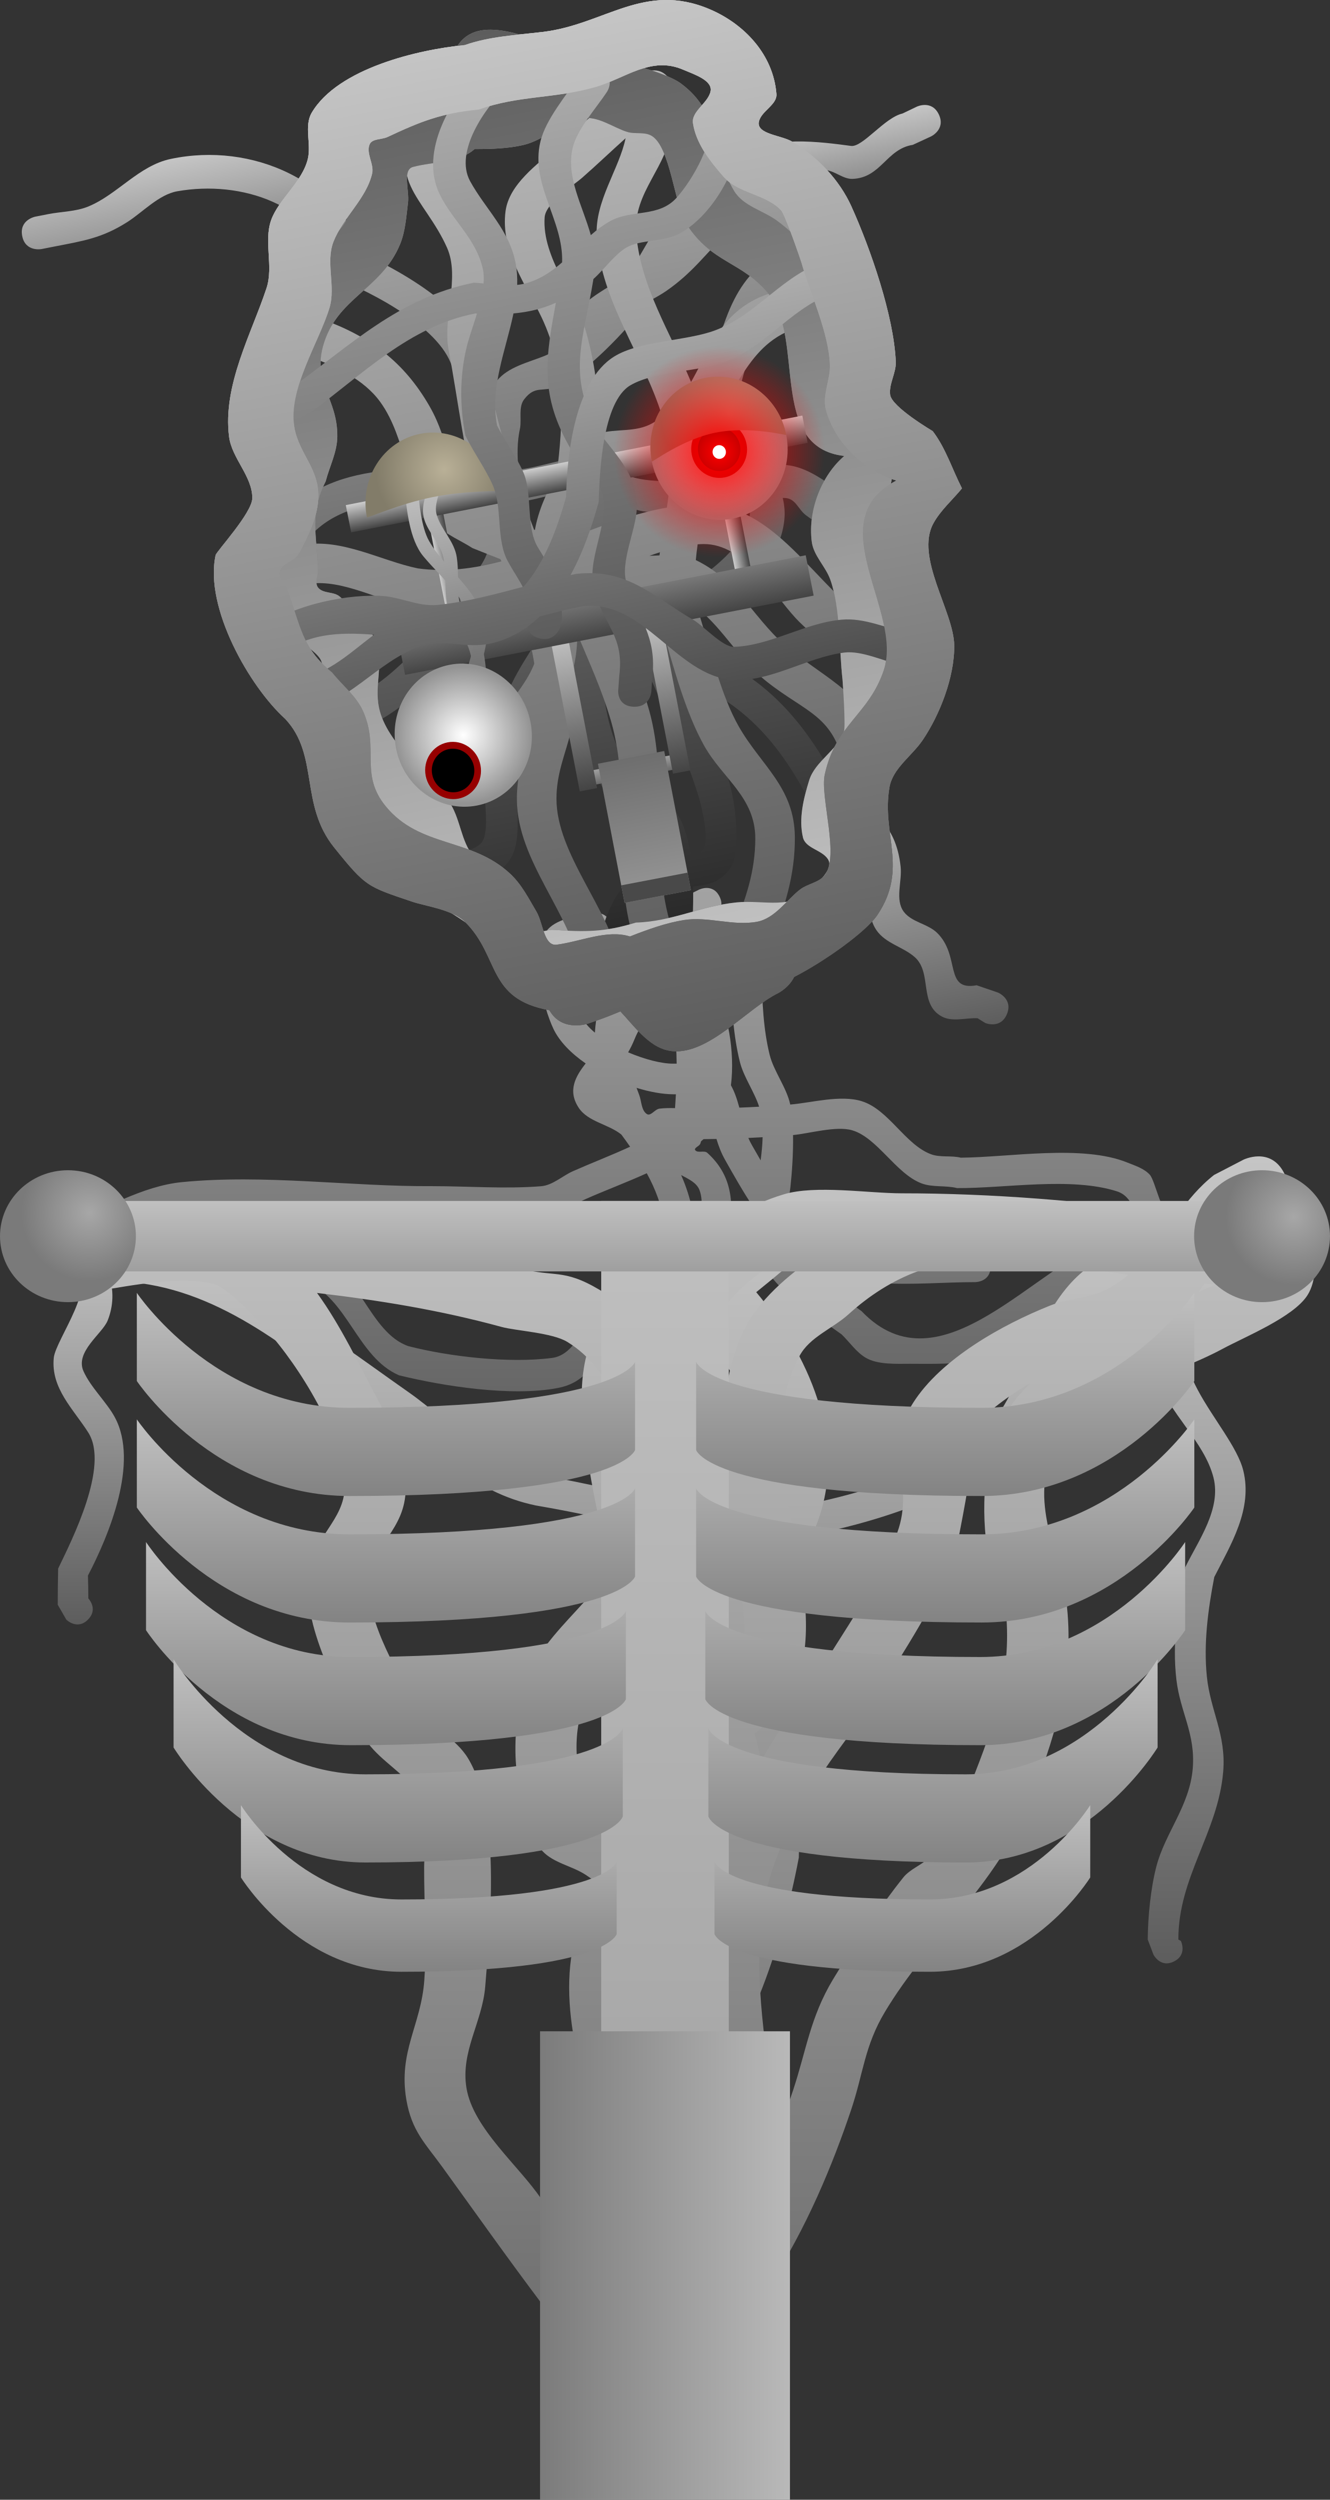 <svg version="1.1" xmlns="http://www.w3.org/2000/svg" xmlns:xlink="http://www.w3.org/1999/xlink" width="489.069" height="918.97" viewBox="0,0,489.069,918.97"><rect x="0" y="0" width="489.069" height="918.97" fill="#333333" stroke="none"/><defs><linearGradient x1="29.268" y1="467.324" x2="29.268" y2="607.841" gradientUnits="userSpaceOnUse" id="color-1"><stop offset="0" stop-color="#c5c5c5"/><stop offset="1" stop-color="#5d5d5d"/></linearGradient><linearGradient x1="239.641" y1="337.095" x2="239.641" y2="552.552" gradientUnits="userSpaceOnUse" id="color-2"><stop offset="0" stop-color="#a3a3a3"/><stop offset="1" stop-color="#5d5d5d"/></linearGradient><linearGradient x1="240.437" y1="467.359" x2="240.437" y2="732.431" gradientUnits="userSpaceOnUse" id="color-3"><stop offset="0" stop-color="#c5c5c5"/><stop offset="1" stop-color="#5d5d5d"/></linearGradient><linearGradient x1="249.231" y1="453.585" x2="249.231" y2="905.228" gradientUnits="userSpaceOnUse" id="color-4"><stop offset="0" stop-color="#c5c5c5"/><stop offset="1" stop-color="#5d5d5d"/></linearGradient><linearGradient x1="250.525" y1="435.764" x2="250.525" y2="962.902" gradientUnits="userSpaceOnUse" id="color-5"><stop offset="0" stop-color="#c5c5c5"/><stop offset="1" stop-color="#5d5d5d"/></linearGradient><linearGradient x1="241.188" y1="452.159" x2="241.188" y2="892.094" gradientUnits="userSpaceOnUse" id="color-6"><stop offset="0" stop-color="#c0c0c0"/><stop offset="1" stop-color="#9f9f9f"/></linearGradient><linearGradient x1="138.571" y1="485.936" x2="138.571" y2="560.626" gradientUnits="userSpaceOnUse" id="color-7"><stop offset="0" stop-color="#c0c0c0"/><stop offset="1" stop-color="#838383"/></linearGradient><linearGradient x1="138.571" y1="532.441" x2="138.571" y2="607.131" gradientUnits="userSpaceOnUse" id="color-8"><stop offset="0" stop-color="#c0c0c0"/><stop offset="1" stop-color="#838383"/></linearGradient><linearGradient x1="138.571" y1="577.537" x2="138.571" y2="652.226" gradientUnits="userSpaceOnUse" id="color-9"><stop offset="0" stop-color="#c0c0c0"/><stop offset="1" stop-color="#838383"/></linearGradient><linearGradient x1="143.074" y1="620.664" x2="143.074" y2="695.353" gradientUnits="userSpaceOnUse" id="color-10"><stop offset="0" stop-color="#c0c0c0"/><stop offset="1" stop-color="#838383"/></linearGradient><linearGradient x1="154.333" y1="674.26" x2="154.333" y2="735.527" gradientUnits="userSpaceOnUse" id="color-11"><stop offset="0" stop-color="#c0c0c0"/><stop offset="1" stop-color="#838383"/></linearGradient><linearGradient x1="344.235" y1="485.936" x2="344.235" y2="560.626" gradientUnits="userSpaceOnUse" id="color-12"><stop offset="0" stop-color="#c0c0c0"/><stop offset="1" stop-color="#838383"/></linearGradient><linearGradient x1="344.235" y1="532.441" x2="344.235" y2="607.131" gradientUnits="userSpaceOnUse" id="color-13"><stop offset="0" stop-color="#c0c0c0"/><stop offset="1" stop-color="#838383"/></linearGradient><linearGradient x1="344.235" y1="577.537" x2="344.235" y2="652.226" gradientUnits="userSpaceOnUse" id="color-14"><stop offset="0" stop-color="#c0c0c0"/><stop offset="1" stop-color="#838383"/></linearGradient><linearGradient x1="339.731" y1="620.664" x2="339.731" y2="695.353" gradientUnits="userSpaceOnUse" id="color-15"><stop offset="0" stop-color="#c0c0c0"/><stop offset="1" stop-color="#838383"/></linearGradient><linearGradient x1="328.472" y1="674.26" x2="328.472" y2="735.527" gradientUnits="userSpaceOnUse" id="color-16"><stop offset="0" stop-color="#c0c0c0"/><stop offset="1" stop-color="#838383"/></linearGradient><linearGradient x1="241.188" y1="452.159" x2="241.188" y2="478.055" gradientUnits="userSpaceOnUse" id="color-17"><stop offset="0" stop-color="#c0c0c0"/><stop offset="1" stop-color="#9f9f9f"/></linearGradient><linearGradient x1="195.24" y1="843.514" x2="287.135" y2="843.514" gradientUnits="userSpaceOnUse" id="color-18"><stop offset="0" stop-color="#7b7b7b"/><stop offset="1" stop-color="#b9b9b9"/></linearGradient><radialGradient cx="472.372" cy="457.976" r="24.984" gradientUnits="userSpaceOnUse" id="color-19"><stop offset="0" stop-color="#a7a7a7"/><stop offset="1" stop-color="#7a7a7a"/></radialGradient><radialGradient cx="29.519" cy="456.475" r="24.984" gradientUnits="userSpaceOnUse" id="color-20"><stop offset="0" stop-color="#a7a7a7"/><stop offset="1" stop-color="#7a7a7a"/></radialGradient><linearGradient x1="321.672" y1="295.876" x2="340.423" y2="391.51" gradientUnits="userSpaceOnUse" id="color-21"><stop offset="0" stop-color="#c5c5c5"/><stop offset="1" stop-color="#5d5d5d"/></linearGradient><linearGradient x1="61.822" y1="68.605" x2="72.816" y2="124.681" gradientUnits="userSpaceOnUse" id="color-22"><stop offset="0" stop-color="#c5c5c5"/><stop offset="1" stop-color="#5d5d5d"/></linearGradient><linearGradient x1="286.336" y1="58.989" x2="294.547" y2="100.868" gradientUnits="userSpaceOnUse" id="color-23"><stop offset="0" stop-color="#c5c5c5"/><stop offset="1" stop-color="#5d5d5d"/></linearGradient><linearGradient x1="186.185" y1="85.871" x2="244.551" y2="383.557" gradientUnits="userSpaceOnUse" id="color-24"><stop offset="0" stop-color="#a3a3a3"/><stop offset="1" stop-color="#1a1a1a"/></linearGradient><linearGradient x1="176.553" y1="22.673" x2="249.865" y2="396.591" gradientUnits="userSpaceOnUse" id="color-25"><stop offset="0" stop-color="#c5c5c5"/><stop offset="1" stop-color="#5d5d5d"/></linearGradient><linearGradient x1="170" y1="47.157" x2="233.799" y2="372.55" gradientUnits="userSpaceOnUse" id="color-26"><stop offset="0" stop-color="#b9b9b9"/><stop offset="1" stop-color="#5c5c5c"/></linearGradient><linearGradient x1="243.156" y1="373.181" x2="174.245" y2="21.712" gradientUnits="userSpaceOnUse" id="color-27"><stop offset="0" stop-color="#5d5d5d"/><stop offset="1" stop-color="#a1a1a1"/></linearGradient><linearGradient x1="243.156" y1="373.181" x2="174.245" y2="21.712" gradientUnits="userSpaceOnUse" id="color-28"><stop offset="0" stop-color="#c5c5c5"/><stop offset="1" stop-color="#5d5d5d"/></linearGradient><linearGradient x1="176.553" y1="22.673" x2="249.865" y2="396.591" gradientUnits="userSpaceOnUse" id="color-29"><stop offset="0" stop-color="#c5c5c5"/><stop offset="1" stop-color="#5d5d5d"/></linearGradient><linearGradient x1="157.313" y1="217.781" x2="163.027" y2="216.66" gradientUnits="userSpaceOnUse" id="color-30"><stop offset="0" stop-color="#cdcdcd"/><stop offset="1" stop-color="#444444"/></linearGradient><linearGradient x1="262.398" y1="197.177" x2="268.112" y2="196.057" gradientUnits="userSpaceOnUse" id="color-31"><stop offset="0" stop-color="#cdcdcd"/><stop offset="1" stop-color="#444444"/></linearGradient><linearGradient x1="207.748" y1="179.893" x2="209.714" y2="189.924" gradientUnits="userSpaceOnUse" id="color-32"><stop offset="0" stop-color="#cdcdcd"/><stop offset="1" stop-color="#444444"/></linearGradient><radialGradient cx="261.057" cy="175.443" r="25.189" gradientUnits="userSpaceOnUse" id="color-33"><stop offset="0" stop-color="#ffffff"/><stop offset="1" stop-color="#939393"/></radialGradient><radialGradient cx="264.714" cy="162.668" r="25.189" gradientUnits="userSpaceOnUse" id="color-34"><stop offset="0" stop-color="#b9b097"/><stop offset="1" stop-color="#827c69"/></radialGradient><linearGradient x1="228.521" y1="291.053" x2="229.589" y2="296.5" gradientUnits="userSpaceOnUse" id="color-35"><stop offset="0" stop-color="#a0a0a0"/><stop offset="1" stop-color="#696969"/></linearGradient><linearGradient x1="235.456" y1="233.501" x2="247.412" y2="294.482" gradientUnits="userSpaceOnUse" id="color-36"><stop offset="0" stop-color="#cdcdcd"/><stop offset="1" stop-color="#444444"/></linearGradient><linearGradient x1="201.173" y1="240.008" x2="213.129" y2="300.989" gradientUnits="userSpaceOnUse" id="color-37"><stop offset="0" stop-color="#cdcdcd"/><stop offset="1" stop-color="#444444"/></linearGradient><linearGradient x1="228.594" y1="289.047" x2="238.636" y2="340.266" gradientUnits="userSpaceOnUse" id="color-38"><stop offset="0" stop-color="#6e6e6e"/><stop offset="1" stop-color="#969696"/></linearGradient><linearGradient x1="216.484" y1="204.131" x2="224.233" y2="243.656" gradientUnits="userSpaceOnUse" id="color-39"><stop offset="0" stop-color="#cdcdcd"/><stop offset="1" stop-color="#444444"/></linearGradient><linearGradient x1="155.386" y1="184.509" x2="173.32" y2="275.979" gradientUnits="userSpaceOnUse" id="color-40"><stop offset="0" stop-color="#c5c5c5"/><stop offset="1" stop-color="#5d5d5d"/></linearGradient><linearGradient x1="154.152" y1="186.086" x2="171.457" y2="274.35" gradientUnits="userSpaceOnUse" id="color-41"><stop offset="0" stop-color="#c5c5c5"/><stop offset="1" stop-color="#5d5d5d"/></linearGradient><radialGradient cx="167.008" cy="280.919" r="25.189" gradientUnits="userSpaceOnUse" id="color-42"><stop offset="0" stop-color="#ffffff"/><stop offset="1" stop-color="#939393"/></radialGradient><radialGradient cx="159.947" cy="183.21" r="25.189" gradientUnits="userSpaceOnUse" id="color-43"><stop offset="0" stop-color="#b9b097"/><stop offset="1" stop-color="#827c69"/></radialGradient><linearGradient x1="168.675" y1="34.869" x2="215.456" y2="273.468" gradientUnits="userSpaceOnUse" id="color-44"><stop offset="0" stop-color="#afafaf"/><stop offset="1" stop-color="#515151"/></linearGradient><linearGradient x1="190.639" y1="127.247" x2="219.971" y2="276.847" gradientUnits="userSpaceOnUse" id="color-45"><stop offset="0" stop-color="#afafaf"/><stop offset="1" stop-color="#4b4b4b"/></linearGradient><linearGradient x1="176.553" y1="22.673" x2="249.865" y2="396.591" gradientUnits="userSpaceOnUse" id="color-46"><stop offset="0" stop-color="#c5c5c5"/><stop offset="1" stop-color="#5d5d5d"/></linearGradient><radialGradient cx="261.134" cy="176.827" r="38.826" gradientUnits="userSpaceOnUse" id="color-47"><stop offset="0" stop-color="#ff0000"/><stop offset="1" stop-color="#ff0000" stop-opacity="0"/></radialGradient></defs><g transform="translate(3.347,-10.655)"><g data-paper-data="{&quot;isPaintingLayer&quot;:true}" fill-rule="nonzero" stroke-linecap="butt" stroke-linejoin="miter" stroke-miterlimit="10" stroke-dasharray="" stroke-dashoffset="0" style="mix-blend-mode: normal"><path d="M29.138,598.265c0.674,0.769 3.377,4.288 -0.142,7.807c-3.981,3.981 -7.961,0 -7.961,0l-3.15,-5.482c0,-4.435 0.059,-8.869 0.151,-13.303c5.227,-10.833 18.838,-37.713 11.088,-49.976c-5.448,-8.621 -13.815,-16.227 -12.698,-27.481c0.674,-6.792 17.714,-28.917 6.072,-31.807c0,0 -5.035,-2.518 -2.518,-7.553c2.518,-5.035 7.553,-2.518 7.553,-2.518c8.842,5.425 13.121,17.217 8.688,28.206c-1.927,4.778 -12.054,11.447 -8.868,18.583c2.701,6.049 8.552,11.368 11.568,17.021c8.874,16.634 -2.172,43.222 -9.928,58.11c0.089,2.796 0.131,5.594 0.145,8.391z" fill="url(#color-1)" stroke="none" stroke-width="0.5"/><g stroke="none"><g><path d="M250.195,353.643h3.002c13.619,0 19.713,1.083 23.602,15.45c0.06,9.592 0.587,20.222 2.894,29.418c1.491,5.943 6.203,12.004 7.506,18.014c0.014,0.062 0.027,0.125 0.04,0.188c0.007,-0.001 0.014,-0.001 0.021,-0.002c7.857,-0.655 18.394,-3.654 26.264,-1.232c9.918,3.053 16.012,16.027 25.52,19.516c3.439,1.262 7.364,0.366 10.917,1.254c18.038,-0.143 44.692,-4.94 61.313,1.809c2.883,1.171 6.108,2.162 8.194,4.47c2.03,2.246 4.314,15.092 8.52,16.625c7.431,2.709 20.081,-3.382 27.87,-3.431c0,0 5.629,0 5.629,5.629c0,4.445 -3.51,5.38 -4.987,5.577c-1.277,2.696 -4.586,3.027 -4.586,3.027c-14.279,1.426 -29.368,2.942 -43.165,7.112c-19.922,6.021 -32.457,26.734 -51.691,33.159c-6.539,2.185 -18.937,1.79 -25.799,1.79c-4.945,0 -11.771,0.386 -16.167,-2.167c-3.59,-2.085 -5.977,-5.765 -8.965,-8.647c-9.955,-7.226 -23.863,-15.415 -29.49,-26.923c-2.942,-6.016 -3.278,-12.623 -2.701,-19.434c-4.04,-6.035 -7.585,-12.368 -10.626,-17.742c-1.491,-2.635 -2.449,-5.251 -3.198,-7.734c-1.574,0.03 -3.151,0.052 -4.731,0.066c-0.307,0.265 -0.618,0.527 -0.933,0.786c-0.084,0.281 -0.171,0.562 -0.263,0.841c-0.319,0.969 -2.492,1.601 -1.879,2.417c0.908,1.209 3.306,-0.035 4.429,0.977c8.879,7.999 9.895,17.886 8.041,29.178c-1.937,11.793 -8.388,15.325 -12.384,25.393c-4.974,12.53 -4.075,25.171 -4.075,38.378c0,5.004 0,10.008 0,15.012v4.504c0,0 0,5.629 -5.629,5.629c-5.629,0 -5.629,-5.629 -5.629,-5.629c0,-5.004 0,-14.512 0,-19.516c0,-11.975 -0.457,-23.428 2.382,-34.795c-5.406,4.499 -12.13,8.058 -17.133,12.069c-7.894,6.33 -9.297,14.072 -20.588,16.244c-16.842,3.24 -41.902,-0.636 -58.341,-4.675c-15.494,-6.696 -18.908,-28.656 -34.576,-34.543c-3.407,-1.28 -7.313,0.758 -10.917,0.247c-8.482,-1.204 -12.382,-7.045 -20.345,-9.173c-15.253,-4.077 -33.87,-1.293 -49.524,-1.293c0,0 -1.063,0 -2.265,-0.462c-0.049,0.02 -0.098,0.04 -0.148,0.059c0,0 -5.227,2.091 -7.318,-3.136c-2.091,-5.227 3.136,-7.318 3.136,-7.318c13.395,-5.348 27.502,-13.953 42.068,-15.387c30.401,-2.994 61.952,1.661 92.128,1.474c13.178,0 26.847,1.071 39.978,0.027c4.322,-0.344 7.803,-3.787 11.768,-5.542c6.691,-2.962 13.942,-5.746 20.997,-8.984c-1.068,-1.531 -2.151,-3.025 -3.226,-4.477c-4.79,-3.848 -12.213,-4.663 -15.631,-9.769c-4.27,-6.379 -1.173,-11.658 2.516,-16.363c-5.287,-3.658 -9.623,-8.005 -11.867,-12.74c-3.908,-8.247 -8.667,-27.555 -2.471,-36.017c2.981,-4.071 10.564,-5.385 15.118,-6.548l2.866,-0.168c0,0 5.629,0 5.629,5.629c0,5.629 -5.629,5.629 -5.629,5.629l-0.136,-0.168c-2.991,0.729 -7.193,-0.102 -8.901,2.459c-3.168,4.751 1.887,19.917 3.534,24.031c0.917,2.291 2.793,4.517 5.247,6.578c0.363,-5.93 1.565,-11.321 3.541,-15.234c3.85,-2.611 6.816,-4.452 9.683,-5.891c0.881,-2.194 1.786,-4.37 2.743,-6.498c-0.758,-0.543 -1.552,-1.135 -2.387,-1.788l-2.273,-7.753c0,0 -1.365,-5.461 4.096,-6.827c5.461,-1.365 6.827,4.096 6.827,4.096l0.107,0.623c3.381,-4.898 7.516,-9.026 12.931,-11.798l3.002,-1.501c0,0 5.035,-2.518 7.553,2.518c2.518,5.035 -2.518,7.553 -2.518,7.553l-3.002,1.501c-2.847,1.379 -4.875,2.842 -6.385,4.433c0.52,-0.086 0.865,-0.086 0.865,-0.086zM287.307,447.03c-0.198,1.821 -0.579,3.819 -0.959,5.895c2.902,3.891 6.049,7.422 9.449,10.08c15.913,12.444 40.503,7.731 59.481,7.731c0,0 5.629,0 5.629,5.629c0,5.629 -5.629,5.629 -5.629,5.629c-22.528,0 -47.704,4.369 -66.619,-10.283c-0.352,-0.273 -0.703,-0.554 -1.05,-0.842c5.546,9.074 17.735,15.842 25.839,21.78c29.276,30.613 64.272,-17.811 91.748,-26.263c3.951,-1.216 8.005,-2.222 12.117,-3.074c-3.125,-5.685 -3.914,-12.771 -9.944,-14.693c-16.922,-5.396 -40.879,-1.081 -58.783,-1.194c-4.274,-1.069 -8.983,-0.182 -13.102,-1.748c-9.402,-3.574 -16.262,-16.854 -25.52,-19.516c-5.892,-1.694 -15.948,1.265 -21.691,1.764c0.11,6.686 -0.397,13.873 -0.965,19.104zM268.735,401.098c-2.383,-9.556 -3.189,-20.713 -3.111,-30.63c-1.649,-7.954 -5.106,-5.567 -12.427,-5.567h-0.036c2.137,2.217 4.173,5.15 6.472,9.676c4.495,7.842 7.378,22.567 5.798,35.054c1.416,2.549 2.317,5.358 3.093,8.219c2.426,-0.094 4.85,-0.208 7.275,-0.343c-1.734,-5.448 -5.707,-10.967 -7.064,-16.41zM271.835,428.991c0.376,0.884 0.795,1.742 1.273,2.568c1.024,1.771 2.106,3.679 3.247,5.662c0.377,-2.866 0.661,-5.71 0.731,-8.503c-1.75,0.101 -3.5,0.192 -5.251,0.273zM229.901,392.889c-0.643,1.592 -1.409,3.13 -2.262,4.625c6.079,2.606 12.369,4.201 16.55,4.168c0.4,0.002 0.829,-0.002 1.28,-0.008c-0.081,-8.909 -0.979,-17.849 -3.58,-25.498c-0.833,0.22 -1.622,0.437 -2.382,0.66c-3.11,5.411 -7.145,9.957 -9.606,16.052zM94.988,469.782c5.353,2.868 11.935,-0.794 17.375,1.244c16.241,6.083 20.011,29.51 34.479,34.512c15.173,3.886 37.03,6.363 52.748,4.332c7.6,-0.982 10.012,-9.36 15.44,-13.779c5.942,-4.839 17.202,-9.716 21.368,-16.679c7.717,-12.895 4.425,-25.858 -1.915,-37.446c-7.743,3.512 -15.697,6.47 -22.524,9.516c-5.043,2.251 -9.767,5.837 -15.254,6.468c-13.305,1.531 -27.686,0.027 -41.087,0.027c-29.905,-0.154 -60.878,-3.984 -91.018,-1.529c-4.832,0.394 -9.695,1.791 -14.514,3.646c15.499,0.162 29.948,1.677 44.901,9.688zM253.627,462.075c0.642,-4.579 1.86,-9.53 0.263,-13.869c-1.009,-2.742 -3.991,-4.077 -6.768,-5.575c3.603,8.221 5.63,16.881 4.692,25.677c0.838,-1.848 1.483,-3.878 1.813,-6.233zM244.19,412.941c-3.917,-0.025 -8.605,-0.865 -13.464,-2.362c0.343,0.912 0.676,1.792 0.989,2.633c0.875,2.352 0.718,5.586 2.797,6.991c1.388,0.938 2.956,-1.776 4.619,-1.98c1.905,-0.233 3.825,-0.244 5.747,-0.195c0.119,-1.662 0.227,-3.358 0.317,-5.078c-0.327,-0.008 -0.662,-0.011 -1.006,-0.009z" fill="url(#color-2)" stroke-width="0.5"/><path d="M16.383,475.991c0,-5.629 5.629,-5.629 5.629,-5.629c4.003,0 9.508,0 13.511,0c43.428,0.457 77.726,28.529 111.378,52.103c16.584,11.617 27.363,26.515 48.764,30.555c30.544,5.091 67.169,17.036 98.664,10.489c19.358,-4.024 37.41,-9.985 55.238,-18.894c25.706,-15.255 24.139,-54.938 50.976,-70.52c8.438,-4.899 18.69,-2.795 27.739,-3.706c7.841,-0.789 15.083,-3.006 23.073,-3.03c0,0 5.629,0 5.629,5.629c0,1.567 -0.436,2.698 -1.066,3.514c0.989,-0.085 1.971,-0.131 2.943,-0.137c0,0 5.629,0 5.629,5.629c0,5.629 -5.629,5.629 -5.629,5.629c-4.376,-0.035 -5.961,-0.494 -10.056,1.152c-2.646,1.063 -5.319,2.176 -7.669,3.791c-23.556,16.188 8.475,41.645 12.696,58.691c3.509,14.172 -4.516,27.108 -10.662,39.149c-2.305,11.975 -3.979,24.405 -2.725,36.649c1.279,12.491 7.151,21.294 5.999,34.946c-1.879,22.262 -16.594,38.873 -16.48,61.685l0.907,0.485c0,0 2.518,5.035 -2.518,7.553c-5.035,2.518 -7.553,-2.518 -7.553,-2.518l-2.095,-5.52c0.034,-8.222 1.088,-18.887 3.153,-26.814c3.258,-12.509 12.267,-22.361 13.394,-36.1c1.046,-12.748 -4.602,-20.643 -6.011,-32.608c-1.622,-13.776 0.513,-27.982 3.28,-41.413c4.825,-9.814 13.28,-21.375 10.354,-32.908c-3.412,-13.448 -16.811,-23.945 -20.963,-37.321c-5.51,-17.75 7.311,-31.695 22.506,-37.382c-5.009,0.707 -9.859,1.937 -15.025,2.45c-7.171,0.713 -16.561,-1.444 -23.301,2.299c-3.486,1.936 -4.9,6.299 -7.528,9.298c-17.151,19.569 -20.393,47.259 -43.577,61.294c-18.854,9.433 -38.264,16.156 -58.853,20.138c-33.161,6.412 -70.336,-5.168 -102.497,-10.528c-23.235,-4.848 -35.175,-19.807 -53.317,-32.495c-5.196,-3.634 -11.666,-5.263 -16.686,-9.137c-26.233,-20.243 -52.806,-41.344 -88.108,-40.841c-4.003,0 -8.006,0 -12.01,0h-1.501c0,0 -5.629,0 -5.629,-5.629z" fill="url(#color-3)" stroke-width="0.5"/><path d="M271.542,527.289c-1.775,-5.629 -5.048,-10.652 -8.278,-15.509c-4.205,-6.323 -8.87,-11.462 -13.547,-16.655c-1.772,0.6 -3.567,1.229 -5.342,1.904c0.01,0.437 0.018,0.759 0.018,0.931c0.032,14.542 -0.545,28.348 4.922,42.154c2.918,7.37 9.017,13.09 11.616,20.591c2.098,6.055 3.59,12.462 4.149,18.913c7.937,-15.863 12.961,-31.722 6.461,-52.33zM225.746,463.851c0,-10.032 9.513,-10.032 9.513,-10.032c4.667,0.396 10.002,-1.38 14.002,1.187c1.16,0.745 2.234,1.593 3.242,2.523c1.653,-0.836 3.367,-1.696 5.139,-2.651c0,0 8.509,-4.486 12.763,4.486c0.61,1.288 0.958,2.483 1.106,3.585c1.158,-0.972 2.314,-1.945 3.469,-2.92l-0.663,-0.666c0,0 4.254,-8.973 12.763,-4.486c8.509,4.486 4.254,13.459 4.254,13.459l-4.469,7.36c-4.008,3.38 -8.049,6.717 -12.133,9.995c18.807,22.524 33.592,54.113 22.674,84.103c-7.214,19.814 -21.074,36.981 -28.557,56.74c8.65,9.39 17.123,19.017 21.178,31.037c3.155,9.35 0.404,26.02 0.362,35.998c-3.254,17.379 -8.659,37.064 -16.24,54.846c0.827,2.398 1.646,4.774 2.453,7.122c3.17,9.227 7.433,19.006 6.131,28.724c-2.517,18.793 -17.97,29.401 -21.009,46.653c-2.503,14.213 4.074,31.525 -0.317,45.416c-1.321,4.179 -4.748,7.248 -7.122,10.872l1.903,-2.006c0,0 0,2.4 -1.113,4.852c0.942,1.659 1.45,3.878 0.983,6.83c-1.564,9.896 -10.948,8.246 -10.948,8.246c-4.735,-0.994 -10.028,-0.429 -14.205,-2.982c-20.849,-12.742 -23.402,-47.751 -20.31,-70.338c2.149,-15.703 8.85,-27.318 13.676,-41.878c1.385,-4.177 0.724,-9.272 3.212,-12.835c2.94,-4.212 7.985,-6.298 12.181,-9.221c0.655,-23.615 -1.015,-47.177 -0.314,-70.653c-2.065,-14.072 -2.187,-28.162 -2.187,-42.758c0.031,-10.237 0.889,-20.991 3.141,-31.289c-1.95,-2.36 -3.747,-4.755 -5.301,-7.213c-13.112,-20.733 -18.627,-45.939 -22.445,-70.201c-2.524,-16.038 -4.398,-35.703 5.638,-49.886c3.463,-4.894 8.193,-8.534 13.462,-11.462c0.314,-3.808 1.01,-7.513 2.508,-10.62c-2.501,-0.353 -8.419,-2.025 -8.419,-9.937zM255.653,664.295c-1.981,10.451 -2.967,20.948 -3.403,31.474c0.745,4.592 1.747,9.183 3.097,13.791c0.934,3.189 1.922,6.417 2.946,9.663c2.983,-9.351 5.362,-18.755 7.075,-27.629c-0.039,-7.659 2.828,-21.312 0.362,-28.207c-1.817,-5.079 -4.699,-9.774 -8.129,-14.25c-0.656,5.156 -1.183,10.319 -1.949,15.158zM251.985,781.487c-0.46,6.834 -1.238,13.735 -2.01,20.657c5.835,-9.258 10.773,-18.778 7.991,-29.008c-0.287,-1.055 -0.588,-2.108 -0.9,-3.159c-0.993,1.614 -2.011,3.187 -3.053,4.714c-0.559,0.82 -1.15,1.616 -1.768,2.39c-0.075,1.469 -0.161,2.937 -0.26,4.406zM230.751,567.596c3.198,12.658 5.469,22.238 11.427,32.926c2.169,-4.506 4.224,-9.095 4.122,-14.001c-0.334,-16.106 -8.956,-24.52 -14.439,-38.42c-4.851,-12.299 -6.098,-24.485 -6.404,-37.104c-7.759,15.626 1.69,42.337 5.294,56.599zM223.392,834.256c-1.954,14.609 -2.238,36.943 8.512,46.566l1.073,-5.657c0.673,-0.812 1.259,-1.665 1.767,-2.557c-6.863,-19.886 -6.389,-39.973 -4.65,-60.285c-2.893,6.937 -5.624,13.871 -6.702,21.933z" fill="url(#color-4)" stroke-width="0.5"/><path d="M471.712,453.961c11.146,1.592 9.554,12.738 9.554,12.738c-1.291,6.724 -0.158,14.421 -3.872,20.173c-5.182,8.024 -22.727,15.107 -31.234,19.686c-19.83,10.674 -48.357,16.498 -61.037,36.525c-11.296,17.84 1.994,40.438 3.879,58.273c2.753,26.053 -4.762,49.097 -14.261,72.845c-12.073,29.943 -36.296,48.76 -52.668,76.047c-7.513,12.523 -7.938,22.578 -12.381,35.843c-6.777,20.233 -16.644,44.054 -29.786,64.05c-2.728,9.181 -6.748,17.613 -11.24,27.278c-1.027,2.21 -6.04,14.252 -10.074,23.439c1.394,2.809 2.383,5.748 2.776,8.879c-17.607,-0.784 -32.773,-8.799 -49.002,-9.797c-1.172,-2.514 -2.214,-5.414 -3.151,-8.909c-1.131,-4.215 1.162,-8.857 0.107,-13.092c-2.032,-8.162 -8.88,-14.315 -13.934,-21.039c-12.32,-16.394 -24.029,-32.954 -36.092,-49.625c-6.333,-8.751 -11.277,-13.231 -13.23,-24.787c-2.987,-17.683 5.448,-27.454 6.607,-43.771c0.968,-13.621 -0.104,-27.991 -0.055,-41.675c0.019,-5.247 1.498,-21.543 -2.618,-27.539c-4.796,-6.987 -12.862,-11.219 -17.984,-17.97c-9.894,-16.622 -23.732,-41.371 -22.136,-61.337c1.122,-14.042 13.691,-20.6 13.47,-33.078c-0.321,-18.043 -16.745,-44.372 -28.66,-57.481c-1.8,-1.98 -13.569,-15.294 -19.386,-16.925c-11.43,-3.205 -30.991,0.565 -42.431,2.507c0,0 -11.106,1.851 -12.957,-9.255c-1.851,-11.106 9.255,-12.957 9.255,-12.957c1.609,-0.264 3.337,-0.55 5.158,-0.843c1.874,-1.019 3.492,-1.343 3.492,-1.343c17.615,-3.443 33.02,-1.922 50.605,-0.164c34.066,3.407 65.599,7.082 98.752,16.124c13.467,3.673 16.338,-0.032 29.907,8.021c5.681,3.371 10.49,7.556 14.541,12.314c12.919,-20.931 27.815,-39.732 53.211,-47.395c11.675,-3.523 31.096,-0.377 43.422,-0.377c32.984,0 67.93,2.776 101.593,7.661c3.739,-5.149 7.812,-10.152 13.249,-14.417l10.727,-5.567c0,0 10.07,-5.035 15.105,5.035c2.705,5.41 1.05,9.367 -1.06,11.87c1.134,-0.165 2.409,-0.171 3.841,0.033zM135.465,524.991c5.439,10.08 10.499,21.299 10.392,32.752c-0.149,15.844 -12.548,20.424 -13.552,34.476c-1.017,14.242 11.232,34.933 18.396,46.75c5.051,6.849 13.631,10.783 18.044,18.059c12.104,19.957 8.217,60.874 6.335,83.908c-1.076,13.162 -9.097,23.815 -6.904,37.294c2.425,14.909 19.509,28.811 27.561,40.883c3.743,5.611 8.459,11.385 13.257,17.326c1.697,-13.885 5.569,-28.27 9.848,-41.386c-0.762,-1.036 -1.457,-2.053 -2.056,-3.045c-9.422,-25.234 -17.778,-59.316 -2.065,-84.531c0.092,-1.804 0.214,-3.613 0.36,-5.419c-1.107,-0.852 -2.191,-1.621 -3.231,-2.286c-5.035,-3.221 -11.654,-4.242 -15.728,-8.616c-6.123,-6.573 -8.917,-23.012 -9.691,-31.465c-0.756,-8.263 0.205,-22.11 2.907,-29.588c7.956,-22.02 30.876,-32.723 37.996,-55.41c0.83,-2.646 1.159,-5.727 1.205,-9.016c-0.377,-0.762 -0.718,-1.539 -1.004,-2.339c-4.495,-12.567 -5.764,-25.039 -4.52,-37.447c-3.573,-8.826 -9.298,-16.758 -17.771,-21.932c-5.559,-3.394 -18.759,-4.024 -24.136,-5.49c-22.972,-6.265 -45.061,-9.792 -67.874,-12.501c8.921,12.282 15.602,26.741 22.231,39.024zM288.276,779.129c4.851,-14.63 6.307,-26.829 14.64,-40.718c6.983,-11.638 17.666,-27.284 25.907,-37.561c2.492,-3.107 6.645,-4.475 9.487,-7.265c7.513,-7.378 11.75,-18.228 15.522,-27.745c8.211,-20.528 14.845,-39.709 12.76,-62.263c-0.69,-7.465 -5.296,-14.117 -6.607,-21.498c-2.699,-15.192 -1.903,-37.264 5.982,-50.832c2.705,-4.655 5.989,-8.677 9.694,-12.222c-9.208,5.321 -17.841,12.01 -24.494,19.836c-3.325,3.91 1.392,10.175 1.812,15.291c0.11,1.339 -4.292,25.084 -5.066,27.201c-7.363,20.149 -21.794,40.547 -32.831,58.923c-17.95,23.989 -35.873,47.58 -38.655,77.963c-2.352,25.69 3.037,51.17 5.808,76.79c2.282,-5.359 4.323,-10.716 6.041,-15.899zM334.462,477.901c-9.483,3.393 -18.266,9.086 -25.718,15.862c-5.845,5.315 -14.348,8.367 -18.071,15.335c-18.834,35.244 7.668,75.564 1.352,111.261c-2.263,12.789 -9.476,20.845 -17.957,27.696c1.089,3.388 1.941,6.814 2.292,10.265c6.005,-10.399 12.24,-20.243 20.036,-30.609c9.991,-16.672 23.617,-35.393 30.219,-53.666c6.61,-18.295 -5.352,-29.989 5.754,-47.58c10.314,-16.337 32.916,-28.854 50.375,-35.829c6.879,-2.748 14.824,-2.686 21.336,-6.218c2.808,-1.523 5.289,-3.243 7.533,-5.109c-23.507,-3.481 -46.864,-6.416 -70.623,-7.224c-2.012,4.125 -6.528,5.818 -6.528,5.818zM269.913,616.1c2.483,-16.606 -5.287,-34.444 -6.904,-50.805c-2.014,-20.378 -1.928,-49.175 8.256,-67.618c5.761,-10.434 16.947,-19.911 28.851,-27.444c-3.571,0.064 -6.849,0.412 -9.502,1.251c-20.933,6.625 -31.649,23.749 -42.2,41.111c-1.328,3.894 -2.165,7.537 -2.606,11.007c1.559,4.883 2.738,9.888 3.598,14.884c0.014,4.495 0.419,9.61 0.774,14.879c1.737,5.173 3.714,10.547 5.507,16.47c5.513,18.208 5.369,37.301 10.393,55.749c1.905,-2.667 3.276,-5.758 3.833,-9.485zM218.301,676.12c4.717,-11.474 12.354,-22.002 21.515,-30.368c2.543,-2.322 5.529,-4.331 8.619,-6.283c-2.022,-4.753 -4.096,-9.393 -5.312,-13.644c-2.164,-7.562 -3.182,-15.444 -4.164,-23.299c-2.465,4.009 -5.144,7.891 -7.892,11.658c-2.407,3.3 -6.779,4.637 -9.69,7.503c-9.967,9.813 -13.736,22.459 -12.503,36.146c0.552,6.133 -0.818,14.024 3.82,18.075c1.483,1.295 3.345,1.97 5.265,2.563c0.116,-0.793 0.23,-1.577 0.343,-2.35zM240.437,861.423c9.245,-6.606 14.139,-15.825 19.668,-25.421c0.281,-1.63 0.502,-3.283 0.653,-4.962c1.973,-21.89 -2.104,-44.902 -5.21,-67.872c-1.744,2.093 -3.914,3.986 -5.027,6.435c-2.042,4.492 -2.597,9.521 -3.895,14.281c-0.963,2.545 -1.96,5.22 -2.962,7.998c9.552,12.814 19.63,24.137 14.379,43.273c-2.45,8.93 -11.969,14.15 -17.479,21.592c-1.26,1.701 -1.929,3.827 -2.268,6.096zM240.055,681.935c-0.119,0.855 -0.243,1.732 -0.37,2.629c6.904,-5.646 12.679,-11.904 14.147,-21.152c-5.809,5.004 -10.831,10.766 -13.777,18.523zM248.4,704.103c1.831,2.414 3.474,4.825 4.844,7.153c0.473,-4.297 1.182,-8.559 2.178,-12.778c-2.307,1.85 -4.672,3.691 -7.022,5.625zM235.788,824.946c-0.409,2.271 -0.754,4.564 -1.099,6.859c1.619,-2.15 2.415,-5.014 1.66,-9.836c-0.193,0.987 -0.381,1.979 -0.561,2.978zM456.609,460.603c-0.293,0.204 -0.58,0.411 -0.862,0.621c1.21,0.219 2.417,0.441 3.621,0.665c0.283,-0.914 0.75,-2.107 1.496,-3.295zM439.49,482.566c-0.686,1.071 -1.399,2.14 -2.152,3.198c2.255,-1.14 4.34,-2.062 6.251,-2.885c-1.366,-0.109 -2.732,-0.212 -4.1,-0.313z" fill="url(#color-5)" stroke-width="0.5"/><path d="M217.731,892.094v-439.934h46.912v439.934z" fill="url(#color-6)" stroke-width="0"/><g stroke-width="0"><path d="M46.97,518.349v-32.412c0,0 28.381,42.277 78.213,42.277c99.899,0 104.988,-16.911 104.988,-16.911v32.412c0,0 -5.089,16.911 -104.988,16.911c-49.832,0 -78.213,-42.277 -78.213,-42.277z" fill="url(#color-7)"/><path d="M46.97,564.853v-32.412c0,0 28.381,42.277 78.213,42.277c99.899,0 104.988,-16.911 104.988,-16.911v32.412c0,0 -5.089,16.911 -104.988,16.911c-49.832,0 -78.213,-42.277 -78.213,-42.277z" fill="url(#color-8)"/><path d="M50.348,609.949v-32.412c0,0 27.334,42.277 75.329,42.277c96.215,0 101.117,-16.911 101.117,-16.911v32.412c0,0 -4.902,16.911 -101.117,16.911c-47.995,0 -75.329,-42.277 -75.329,-42.277z" fill="url(#color-9)"/><path d="M60.481,653.076v-32.412c0,0 25.59,42.277 70.522,42.277c90.076,0 94.665,-16.911 94.665,-16.911v32.412c0,0 -4.589,16.911 -94.665,16.911c-44.932,0 -70.522,-42.277 -70.522,-42.277z" fill="url(#color-10)"/><path d="M85.251,700.848v-26.588c0,0 21.404,34.68 58.986,34.68c75.341,0 79.179,-13.872 79.179,-13.872v26.588c0,0 -3.838,13.872 -79.179,13.872c-37.582,0 -58.986,-34.68 -58.986,-34.68z" fill="url(#color-11)"/></g><g data-paper-data="{&quot;index&quot;:null}" stroke-width="0"><path d="M357.622,560.626c-99.899,0 -104.988,-16.911 -104.988,-16.911v-32.412c0,0 5.089,16.911 104.988,16.911c49.832,0 78.213,-42.277 78.213,-42.277v32.412c0,0 -28.381,42.277 -78.213,42.277z" fill="url(#color-12)"/><path d="M357.622,607.131c-99.899,0 -104.988,-16.911 -104.988,-16.911v-32.412c0,0 5.089,16.911 104.988,16.911c49.832,0 78.213,-42.277 78.213,-42.277v32.412c0,0 -28.381,42.277 -78.213,42.277z" fill="url(#color-13)"/><path d="M357.129,652.226c-96.215,0 -101.117,-16.911 -101.117,-16.911v-32.412c0,0 4.902,16.911 101.117,16.911c47.995,0 75.329,-42.277 75.329,-42.277v32.412c0,0 -27.334,42.277 -75.329,42.277z" fill="url(#color-14)"/><path d="M351.802,695.353c-90.076,0 -94.665,-16.911 -94.665,-16.911v-32.412c0,0 4.589,16.911 94.665,16.911c44.932,0 70.522,-42.277 70.522,-42.277v32.412c0,0 -25.59,42.277 -70.522,42.277z" fill="url(#color-15)"/><path d="M338.569,735.527c-75.341,0 -79.179,-13.872 -79.179,-13.872v-26.588c0,0 3.838,13.872 79.179,13.872c37.582,0 58.986,-34.68 58.986,-34.68v26.588c0,0 -21.404,34.68 -58.986,34.68z" fill="url(#color-16)"/></g><path d="M16.571,478.055v-25.896h449.233v25.896z" fill="url(#color-17)" stroke-width="0"/><path d="M195.24,929.626v-172.224h91.896v172.224z" fill="url(#color-18)" stroke-width="0"/></g><path d="M485.722,465.102c0.003,13.393 -11.181,24.252 -24.979,24.255c-13.799,0.003 -24.986,-10.852 -24.989,-24.244c-0.003,-13.393 11.181,-24.252 24.98,-24.254c13.799,-0.003 24.986,10.852 24.989,24.244z" fill="url(#color-19)" stroke-width="0"/><path d="M46.622,465.102c0.003,13.393 -11.181,24.252 -24.979,24.255c-13.799,0.003 -24.986,-10.852 -24.989,-24.244c-0.003,-13.393 11.181,-24.252 24.98,-24.254c13.799,-0.003 24.986,10.852 24.989,24.244z" fill="url(#color-20)" stroke-width="0"/></g><g><g><path d="M366.913,383.482c-2.331,5.6 -7.931,3.27 -7.931,3.27l-2.844,-1.763c-4.374,-0.207 -9.259,1.444 -13.121,-0.62c-8.586,-4.589 -3.485,-16.126 -10.023,-21.882c-4.294,-3.78 -10.722,-4.967 -14.106,-9.943c-6.081,-8.944 1.42,-24.577 -6.136,-32.625c-2.597,-2.767 -11.034,-6.492 -14.602,-8.206c0,0 -5.462,-2.638 -2.824,-8.1c2.638,-5.462 8.1,-2.824 8.1,-2.824c13.608,6.602 22.657,12.434 24.402,28.43c0.602,5.519 -2.151,12.161 1.165,16.613c2.899,3.892 8.838,4.393 12.293,7.801c8.638,8.52 2.428,21.444 14.506,19.23l7.851,2.689c0,0 5.6,2.331 3.27,7.931z" fill="url(#color-21)" stroke="none" stroke-width="0.5"/><path d="M4.82,97.428c-1.167,-5.953 4.786,-7.12 4.786,-7.12l4.73,-0.927c4.937,-0.968 10.176,-0.909 14.827,-2.827c10.681,-4.405 18.576,-15.025 30.305,-17.482c29.99,-6.281 61.731,8.026 72.305,36.97c0,0 1.997,5.728 -3.731,7.725c-5.728,1.997 -7.725,-3.731 -7.725,-3.731c-7.913,-24.18 -34.766,-33.252 -58.515,-29.059c-6.722,1.187 -12.801,7.791 -18.337,11.31c-9.353,5.947 -16.214,6.924 -26.795,8.998l-4.73,0.927c0,0 -5.953,1.167 -7.12,-4.786z" fill="url(#color-22)" stroke="none" stroke-width="0.5"/><path d="M341.895,52.76c2.576,5.492 -2.916,8.068 -2.916,8.068l-6.687,3.087c-9.691,1.504 -11.638,12.109 -22.133,12.504c-3.355,0.126 -6.229,-2.716 -9.552,-3.195c-3.736,-0.54 -21.764,2.468 -24.569,4.577c-4.802,3.61 -6.344,10.245 -10.149,14.894c-5.11,6.244 -11.274,11.62 -17.65,16.563c0,0 -4.802,3.706 -8.508,-1.096c-3.706,-4.802 1.096,-8.508 1.096,-8.508c11.25,-8.639 17.626,-24.381 28.523,-31.974c10.659,-7.427 29.357,-4.83 40.253,-3.378c4.251,0.566 12.34,-10.428 18.918,-11.916l5.307,-2.539c0,0 5.492,-2.576 8.068,2.916z" fill="url(#color-23)" stroke="none" stroke-width="0.5"/><path d="M291.309,92.623c-2.807,5.377 -8.185,2.57 -8.185,2.57l-2.079,-1.708c-2.722,-0.161 -9.463,-2.522 -15.151,-3.741c1.214,3.362 -1.621,6.176 -1.621,6.176c-8.247,8.141 -12.951,15.028 -22.698,21.751c-1.706,1.177 -3.846,2.381 -6.175,3.646c-4.977,6.31 -10.281,12.354 -16.036,17.913c-1.774,1.714 -4.01,3.79 -6.434,5.83c-0.622,9.974 3.881,21.51 5.595,30.252c0.313,1.598 0.601,3.165 0.862,4.704c3.491,1.619 5.551,4.58 9.588,5.938c7.384,2.483 21.54,1.556 29.066,0.938c3.309,-0.272 6.918,-1.254 10.6,-2.306c-3.095,-7.09 -7.299,-14.077 -9.347,-19.46c-3.786,-9.952 -0.963,-16.778 0.938,-26.808c6.646,-24.043 14.909,-35.32 40.444,-40.327l0.791,-0.155c0,0 5.953,-1.167 7.12,4.786c1.167,5.953 -4.786,7.12 -4.786,7.12l-0.791,0.155c-20.909,4.1 -25.516,11.526 -30.961,31.169c-0.927,4.915 -3.287,9.652 -3.228,14.654c0.108,9.186 6.051,17.546 10.744,26.162c2.148,-0.335 4.243,-0.471 6.238,-0.272c12.987,1.296 21.721,14.646 35.943,16.959c0,0 5.983,0.997 4.986,6.981c-0.997,5.983 -6.981,4.986 -6.981,4.986c-9.767,-1.662 -18.731,-4.363 -26.79,-10.51c-2.915,-2.223 -3.742,-6.318 -7.958,-6.311c-0.173,0 -0.346,0.001 -0.519,0.003c0.641,2.703 0.889,5.471 0.555,8.334c-2.494,21.395 -24.574,30.053 -40.927,38.229c-1.839,0.92 -3.736,1.887 -5.685,2.806c1.394,1.317 2.745,2.777 4.072,4.471c9.505,2.395 19.186,4.878 28.232,10.913c22.919,15.288 33.415,38.796 45.231,62.974c0,0 2.662,5.451 -2.789,8.112c-5.451,2.662 -8.113,-2.789 -8.113,-2.789c-10.814,-22.169 -20.117,-44.006 -40.936,-58.122c-3.865,-2.62 -9.073,-5.197 -14.277,-7.334c7.16,15.273 15.294,31.637 17.105,47.986c0.5,4.511 1.519,16.182 -1.922,20.804c-3.939,5.289 -8.619,5.925 -13.524,6.486c0.367,14.592 -1.663,30.876 -3.331,42.067c0,0 -0.903,5.998 -6.901,5.095c-5.998,-0.903 -5.095,-6.901 -5.095,-6.901c1.806,-11.864 1.147,-23.217 1.074,-34.912c-7.813,7.206 -9.688,20.691 -8.923,30.262c0,0 0.42,6.051 -5.632,6.471c-6.051,0.42 -6.471,-5.632 -6.471,-5.632c-1.034,-16.895 4.034,-37.936 21.244,-45.555c0.071,-0.031 0.149,-0.062 0.234,-0.092c0.229,-4.775 0.07,-10.429 -2.685,-13.314c-4.83,-5.058 -11.978,-7.733 -16.252,-13.269c-9.93,-12.864 -13.209,-33.083 -12.942,-51.171c-5.095,7.921 -10.295,15.764 -12.943,24.751c-2.355,7.995 -5.057,18.028 -5.883,26.311c-0.779,7.804 1.834,19.116 -2.99,26.204c-4.824,7.088 -16.119,9.045 -23.657,10.556l-5.497,-1.554c0,0 -5.034,-3.384 -1.651,-8.418c2.287,-3.403 5.329,-2.96 7.06,-2.315c4.395,-0.723 11.706,-2.001 13.676,-5.036c2.856,-4.4 0.494,-15.905 0.981,-20.571c0.929,-8.909 3.724,-20.036 6.339,-28.653c3.678,-12.122 11.574,-21.998 17.847,-32.766c-0.202,-0.363 -0.358,-0.733 -0.477,-1.091c-2.659,0.126 -5.384,0.46 -7.937,0.008c-2.891,-3.822 -5.285,-7.826 -7.301,-11.969c-2.05,3.144 -4.431,6.13 -6.779,9.623c-13.068,19.445 -37.178,46.732 -61.87,47.518c0,0 -6.065,0.083 -6.149,-5.982c-0.083,-6.065 5.982,-6.149 5.982,-6.149c19.729,0.227 41.794,-27.02 51.968,-42.155c3.696,-5.498 8.967,-10.237 10.036,-17.04c0.177,-1.123 0.307,-2.243 0.4,-3.359c-1.08,-3.986 -1.984,-8.038 -2.795,-12.123c-23.946,-0.787 -56.946,-5.025 -68.842,20.568l-0.098,3.193c0,0 -0.775,6.016 -6.792,5.241c-6.016,-0.775 -5.241,-6.792 -5.241,-6.792l1.205,-6.919c15.077,-30.348 48.638,-28.156 77.554,-27.439c-2.315,-13.386 -4.542,-26.81 -9.587,-39.213c-6.047,-14.865 -32.122,-27.525 -46.399,-32.941c0,0 -5.666,-2.165 -3.501,-7.832c2.165,-5.666 7.832,-3.501 7.832,-3.501c17.895,6.881 45.233,21.163 53.23,39.519c2.142,4.917 3.437,10.221 4.355,15.693c0.457,-2.032 0.939,-3.689 1.387,-4.253c4.173,-5.261 11.628,-6.81 17.843,-9.352c1.486,-0.608 2.98,-1.41 4.467,-2.362c0.516,-2.869 1.448,-5.692 2.945,-8.44c4.563,-8.374 14.088,-13.504 22.697,-18.412c7.292,-10.769 14.041,-26.695 24.215,-32.962c9.412,-5.797 20.524,1.738 30.209,2.141l7.071,3.069c0,0 5.377,2.807 2.57,8.185zM189.433,157.413c-2.2,2.812 -0.945,7.079 -1.532,10.601c-1.143,5.066 -1.069,10.166 -0.602,15.299c6.575,-0.767 13.096,-3.041 19.533,-4.036c-0.519,-3.066 -1.114,-6.232 -1.763,-9.54c-1.084,-5.528 -2.605,-11.296 -3.421,-17.072c-5.519,2.397 -8.064,-0.558 -12.215,4.748zM234.178,198.735c-5.078,-0.438 -9.158,-3.167 -13.171,-5.273c0.575,8.987 -0.022,17.487 -2.026,26.706l0.437,0.168c0.016,2.653 0.032,5.306 0.048,7.959c1.025,1.292 2.074,2.565 3.363,3.471c1.585,1.114 3.092,2.125 4.534,3.084c16.289,-2.981 36.923,-16.5 43.502,-29.177c1.677,-3.233 1.844,-6.958 1.122,-10.889c-12.422,1.786 -24.763,5.078 -37.809,3.952zM191.972,207.69c2.158,6.547 2.181,12.759 5.068,19.033c1.772,0.033 3.603,-0.243 5.421,-0.464l0.263,-0.518c0.123,-0.027 0.247,-0.056 0.37,-0.086c-0.638,-1.055 -0.969,-2.476 -0.562,-4.374c0.728,-3.395 2.982,-4.43 4.777,-4.694c1.753,-8.926 1.913,-17.073 1.115,-25.571c-6.375,0.605 -13.048,2.926 -19.745,4.036c0.273,2.405 0.495,4.816 0.584,7.234c1.086,1.722 2.076,3.487 2.709,5.405zM222.101,256.557c-1.424,-0.433 -2.815,-1.017 -4.173,-1.717c0.31,14.148 3.128,29.072 10.562,38.709c7.657,9.925 15.805,9.729 20.041,22.389c0.941,2.814 1.628,5.976 2.106,9.372c2.056,-0.507 3.74,-1.198 4.485,-2.205c2.627,-3.55 -0.463,-16.011 -1.687,-19.987c-4.822,-15.655 -12.028,-30.508 -18.55,-45.411c-0.151,-0.257 -0.317,-0.524 -0.496,-0.8c-4.114,-0.03 -8.379,0.838 -12.288,-0.349z" fill="url(#color-24)" stroke="none" stroke-width="0.5"/><path d="M198.678,382.038c-23.107,-4.168 -18.118,-19.637 -30.966,-32.423c-4.62,-4.597 -14.451,-5.763 -19.665,-7.536c-16.298,-5.54 -16.773,-5.264 -28.539,-19.894c-12.763,-15.869 -5.451,-33.946 -17.987,-47.263c-13.049,-11.784 -29.753,-40.853 -25.584,-60.174c0.307,-1.422 13.492,-15.571 13.493,-21.002c0.002,-8.039 -7.532,-14.577 -8.548,-22.552c-2.407,-18.885 8.285,-37.95 13.781,-54.633c2.615,-7.939 -1.104,-17.146 1.706,-25.018c2.746,-7.692 11.547,-14.108 13.501,-22.577c1.269,-5.499 -1.459,-12.011 1.41,-16.871c9.664,-16.369 39.312,-23.231 56.243,-24.868c9.144,-3.198 19.037,-3.689 28.657,-4.827c22.798,-2.696 37.36,-18.594 61.461,-8.338c12.634,5.376 23.374,16.579 24.521,31.145c0.314,3.99 -5.569,6.231 -6.435,10.139c-1.036,4.677 8.201,4.954 12.305,7.424c9.191,5.532 17.287,13.988 21.702,23.766c6.963,15.424 15.596,40.183 16.322,57.098c0.176,4.103 -2.581,8.069 -2.077,12.145c0.559,4.516 15.604,13.309 15.662,13.384c4.781,6.256 7.167,14.022 10.75,21.033c-3.484,4.25 -7.778,7.949 -10.452,12.75c-6.974,12.524 7.457,32.501 7.606,44.977c0.138,11.593 -5.271,25.398 -11.544,34.724c-3.962,5.891 -11.051,10.417 -12.265,17.412c-3.003,17.298 6.975,29.81 -4.365,46.843c-4.184,6.284 -19.624,17.246 -30.704,22.909c-1.93,3.967 -5.89,5.957 -5.89,5.957c-11.271,5.517 -25.303,22.429 -38.669,21.336c-8.123,-0.664 -13.415,-8.3 -19.314,-14.643c-2.469,1.033 -4.875,2.002 -7.183,2.822l-4.573,1.624c0,0 -9.641,3.425 -14.361,-4.87zM228.295,354.927c6.709,-2.656 13.495,-5.035 19.883,-6.045c8.858,-1.401 18.084,2.287 26.897,0.627c6.665,-1.256 11.119,-8.351 15.896,-11.928c2.706,-2.026 6.629,-2.432 8.819,-5.007c5.798,-6.819 -1.656,-28.963 0.13,-37.153c4.044,-18.548 16.027,-21.808 21.639,-38.135c7.51,-21.852 -23.931,-55.05 4.741,-69.972c-11.745,-3.484 -22.636,-13.802 -25.934,-25.954c-1.453,-5.353 1.641,-11.032 1.454,-16.576c-0.398,-11.771 -7.321,-26.599 -10.551,-37.866c-0.174,-0.607 -5.91,-17.399 -7.418,-18.992c-5.628,-5.946 -15.837,-6.194 -21.226,-12.357c-4.947,-5.658 -10.031,-12.164 -11.154,-19.596c-0.661,-4.374 5.419,-7.298 6.441,-11.602c0.992,-4.174 -6.077,-6.383 -10.015,-8.086c-11.917,-5.151 -21.13,3.19 -32.52,6.444c-14.83,4.237 -28.2,2.989 -42.586,8.185c-13.74,1.328 -21.347,4.353 -33.667,10.121c-2.144,1.004 -5.649,0.531 -6.561,2.715c-1.389,3.324 1.761,7.262 0.928,10.767c-2.218,9.337 -10.749,16.088 -14.218,25.036c-2.916,7.522 0.879,16.428 -1.424,24.16c-3.74,12.556 -15.415,30.004 -12.937,44.123c1.71,9.743 9.392,15.314 8.779,26.226c-0.396,7.056 -3.742,13.754 -7.073,19.987c-1.532,2.866 -6.105,3.549 -7.152,6.625c-0.75,2.201 1.883,4.255 2.705,6.431c5.081,13.436 5.305,21.683 16.594,30.749c3.822,4.8 9.008,8.778 11.465,14.4c5.99,13.706 -1.466,22.946 8.251,34.809c12.635,15.425 31.548,11.375 45.939,24.959c4.067,3.839 6.674,9.002 9.518,13.817c2.406,4.073 2.715,12.718 7.406,12.107c8.886,-1.158 18.606,-5.67 26.95,-3.018z" fill="url(#color-25)" stroke="none" stroke-width="0.5"/><g stroke="none" stroke-width="0.5"><path d="M85.797,227.661c-1.225,-6.246 4.083,-8.101 5.436,-8.469c4.035,-2.144 14.935,-7.968 17.033,-8.297c14.453,-2.263 28.529,5.92 42.053,8.72c10.467,1.428 20.662,0.063 30.72,-2.599c-0.126,-0.269 -0.252,-0.539 -0.378,-0.808c-3.486,-1.345 -6.914,-2.713 -10.267,-4.062c-4.362,-2.82 -9.454,-4.749 -13.087,-8.461c-11.539,-11.791 -10.908,-31.647 -20.885,-45.338c-6.036,-8.284 -16.56,-13.208 -25.941,-16.531l-4.697,-1.278c0,0 -7.015,-1.942 -5.074,-8.957c1.942,-7.015 8.957,-5.074 8.957,-5.074l5.761,1.617c17.343,6.372 29.707,15.488 39.084,31.715c8.244,14.266 6.342,26.605 18.249,36.348c-5.477,-18.272 -7.577,-38.202 -11.127,-56.75c-2.298,-12.006 4.311,-26.691 -0.607,-37.738c-8.332,-18.716 -24.429,-25.819 -8.45,-46.89c0,0 4.512,-5.712 10.224,-1.2c5.712,4.512 1.2,10.224 1.2,10.224c-12.315,14.649 12.201,28.916 13.113,45.833c0.376,6.982 -2.604,13.84 -2.469,20.831c0.493,25.527 9.332,50.752 18.381,74.875c0.108,0.039 0.216,0.079 0.324,0.118c1.222,-6.958 4.173,-13.566 7.576,-19.659c0.099,-0.126 0.239,-0.306 0.415,-0.531c2.455,-19.582 3.515,-38.925 -5.561,-58.015c-5.586,-11.75 -15.183,-24.481 -13.225,-39.03c1.334,-9.909 11.783,-17.264 18.481,-23.125c6.892,-6.032 13.329,-12.291 20.182,-18.171c-0.569,-1.034 -0.908,-2.367 -0.82,-4.087c0.374,-7.27 7.643,-6.896 7.643,-6.896l4.693,1.946c0.583,-0.385 6.133,-3.828 10.09,1.812c2.964,4.224 0.832,7.555 -0.66,9.136c1.01,2.571 1.554,5.362 1.269,8.989c-1.106,14.077 -13.946,23.294 -12.836,38.4c1.441,19.609 12.659,36.817 20.169,54.831c5.06,-8.773 8.573,-18.59 16.403,-25.503c7.405,-6.537 15.665,-8.251 24.943,-10.085l0.794,-0.156c0,0 7.143,-1.401 8.544,5.743c1.401,7.143 -5.743,8.544 -5.743,8.544l-0.794,0.156c-22.977,4.466 -25.025,22.612 -38.699,38.075c0.057,0.266 0.112,0.533 0.165,0.8c1.767,9.192 0.717,18.338 -0.774,27.457c0.191,0.003 0.383,0.007 0.574,0.011c29.27,0.701 43.546,37.553 68.514,47.749c0,0 6.72,2.797 3.923,9.517c-2.797,6.72 -9.517,3.923 -9.517,3.923c-10.442,-4.413 -22.128,-11.054 -29.935,-19.503c-8.164,-8.835 -18.853,-27.297 -33.801,-27.151c-0.72,0.007 -1.442,0.036 -2.167,0.086c-0.272,1.935 -0.507,3.869 -0.681,5.803c16.465,7.954 21.735,22.907 35.347,33.437c17.117,13.241 28.978,17.024 33.566,40.262c0,0 1.401,7.143 -5.743,8.544c-7.143,1.401 -8.544,-5.743 -8.544,-5.743c-3.769,-19.372 -13.877,-20.286 -28.341,-31.669c-10.28,-8.09 -15.772,-19.075 -25.504,-27.004c0.282,1.31 0.624,2.62 1.033,3.931c3.905,12.498 7.556,28.117 13.983,39.405c8.17,14.349 20.475,22.325 20.625,40.631c0.118,14.284 -3.889,26.292 -9.059,39.303c0,0 -2.705,6.758 -9.463,4.053c-6.758,-2.705 -4.053,-9.463 -4.053,-9.463c4.466,-11.071 8.001,-21.121 8.03,-33.28c0.035,-15.171 -11.962,-22.04 -18.747,-34.07c-6.833,-12.115 -11.253,-28.779 -15.211,-42.237c-1.387,-4.718 -2.002,-9.373 -2.125,-13.986c-2.207,0.392 -4.518,0.996 -7.459,0.768c-4.279,-0.33 -8.59,-0.948 -12.904,-1.787c4.959,14.688 12.913,27.987 17.449,44.289c7.021,25.231 0.348,51.876 7.484,77.359c1.139,0.898 5.229,4.65 1.703,9.895c-4.061,6.041 -10.102,1.981 -10.102,1.981l-4.783,-5.137c-8.252,-26.412 -0.815,-54.371 -8.334,-80.216c-3.402,-11.694 -8.15,-21.881 -12.396,-32.084c-0.052,3.884 -0.388,7.759 -1.244,11.607c0.958,7.971 0.845,16.042 -1.154,24.263c-2.077,8.538 -5.29,15.289 -5.293,24.677c-0.008,20.408 19.502,40.418 23.584,60.948l0.311,1.587c0,0 1.401,7.143 -5.743,8.544c-7.143,1.401 -8.544,-5.743 -8.544,-5.743l-0.311,-1.587c-4.272,-22.156 -23.625,-40.683 -23.849,-63.273c-0.078,-7.911 1.769,-14.676 3.753,-21.616c-4.931,4.674 -10.491,8.533 -15.995,10.328c-2.022,0.659 -13.486,1.048 -16.097,1.549c-11.461,2.2 -21.792,8.557 -30.513,15.811c0,0 -5.625,4.62 -10.245,-1.006c-4.62,-5.625 1.006,-10.245 1.006,-10.245c9.618,-7.813 17.19,-11.943 28.799,-16.328c7.656,-2.892 15.323,-1.509 22.76,-3.693c8.065,-2.368 16.891,-13.577 20.825,-20.523c0.837,-1.477 1.532,-2.947 2.106,-4.413c-1.232,-7.999 -3.726,-15.887 -6.063,-23.634c-0.041,-0.114 -0.082,-0.228 -0.124,-0.342c-13.153,3.064 -26.642,4.847 -39.078,3.314c-11.105,-2.448 -25.433,-10.392 -37.191,-8.711c-5.075,0.726 -9.007,4.9 -13.542,7.29l-2.787,0.859c0,0 -7.143,1.401 -8.544,-5.743zM232.661,182.382c-4.059,0.866 -8.981,-0.665 -12.319,1.802c-2.256,1.667 -3.681,4.162 -5.178,6.594c-0.48,4.143 -1.033,8.405 -1.613,12.852c0.01,0.672 0.03,1.339 0.059,2c9.38,-3.51 18.765,-6.72 28.27,-8.364c0.875,-5.981 1.483,-11.963 1.174,-17.992c-2.531,1.287 -5.458,2.056 -10.392,3.108zM239.157,214.822c0.049,-0.381 0.1,-0.761 0.152,-1.142c-1.284,0.41 -2.566,0.848 -3.844,1.304c1.225,-0.03 2.459,-0.098 3.693,-0.162zM236.45,166.3c1.347,-0.753 2.59,-1.576 3.746,-2.458c-6.75,-22.284 -22.739,-42.427 -24.112,-66.414c-0.736,-12.869 8.271,-24.627 10.606,-35.949c-5.365,4.802 -10.55,9.789 -16.061,14.603c-3.236,2.826 -13.334,9.105 -13.703,14.504c-1.022,14.935 11.662,29.003 15.375,42.529c3.675,13.386 4.755,25.106 4.47,36.91c6.521,-1.911 13.538,-0.288 19.678,-3.724z" fill="url(#color-26)"/><path d="M138.128,51.906c0.955,-8.854 9.864,-9.158 9.864,-9.158l4.226,-0.144c2.132,-0.073 4.395,-0.049 6.73,0.009c2.568,-7.553 4.208,-16.027 10.501,-19.382c10.356,-5.521 27.398,4.448 38.331,5.413c0,0 3.858,0.384 6.763,3.188c10.829,1.157 26.969,5.451 32.475,9.507c14.922,10.994 11.188,25.325 19.509,39.401c3.365,5.691 10.601,7.221 15.795,11.009c8.222,5.998 17.281,16.201 21.131,26.368c4.144,10.942 -0.615,33.311 9.262,41.862c3.787,3.278 8.498,5.04 12.747,7.56c-0.481,7.345 0.258,14.94 -1.443,22.034c-0.02,0.085 -9.094,12.901 -7.999,17.035c0.988,3.73 4.556,6.25 5.817,9.892c5.197,15.014 6.726,39.578 6.407,55.422c-0.203,10.044 -3.812,20.192 -9.3,28.162c-2.451,3.559 -9.771,6.957 -7.341,10.685c2.03,3.116 7.519,3.061 8.63,6.652c4.056,13.108 -0.737,26.557 -9.042,35.567c-15.843,17.187 -32.964,8.285 -52.185,13.721c-8.111,2.294 -16.22,5.245 -24.653,5.578c-14.15,4.357 -40.294,8.496 -53.645,-2.491c-3.963,-3.262 -3.999,-9.879 -6.896,-14.246c-4.462,-6.725 -13.719,-9.319 -18.552,-15.096c-4.946,-5.912 -5.106,-15.22 -9.918,-21.257c-10.112,-12.686 -25.209,-25.676 -29.729,-42.984c-1.909,-7.309 1.905,-15.59 -0.844,-22.607c-1.857,-4.74 -17.275,-12.587 -18.007,-13.723c-9.948,-15.442 -6.471,-46.526 -0.023,-61.272c5.513,-15.908 -6.533,-29.191 -1.71,-47.405c4.446,-16.792 4.921,-16.713 16.111,-27.118c3.58,-3.329 11.074,-7.706 13.211,-13.298c5.944,-15.551 -3.345,-27.351 13.779,-38.885zM171.166,65.454c-5.792,5.166 -15.137,4.549 -22.665,6.574c-3.975,1.069 -1.269,8.721 -1.808,13.099c-0.638,5.176 -0.966,10.573 -2.919,15.314c-6.911,16.776 -23.476,19.702 -28.348,37.485c-3.747,13.676 5.395,19.194 5.27,33.206c-0.051,5.747 -2.855,10.992 -4.283,16.488c-5.965,11.772 -3.326,19.048 -2.814,32.513c0.083,2.18 -1.328,4.873 0.026,6.538c1.892,2.327 5.796,1.361 8.005,3.339c4.804,4.302 9.778,9.007 12.507,15.031c4.22,9.316 -0.043,16.804 1.913,25.894c2.835,13.172 18.169,24.415 25.461,34.098c4.49,5.963 4.487,15.034 9.398,20.604c5.842,6.626 14.997,9.604 19.968,16.998c1.866,2.775 0.683,7.289 2.934,9.716c1.479,1.595 4.131,-0.015 6.195,0.128c11.86,0.825 19,0.867 30.484,-2.668c13.324,-0.38 23.629,-6.038 36.982,-7.406c10.255,-1.051 20.501,3.083 28.307,-5.486c2.58,-2.832 7.499,-7.175 5.277,-10.481c-2.291,-3.408 -8.171,-3.883 -9.135,-7.927c-1.638,-6.871 0.22,-14.288 2.258,-20.917c2.22,-7.222 10.33,-10.926 12.816,-18.04c0.666,-1.906 -0.467,-18.525 -0.534,-19.114c-1.257,-10.939 -0.766,-26.248 -4.469,-36.661c-1.744,-4.903 -6.168,-8.804 -6.831,-13.973c-1.505,-11.735 3.712,-24.464 11.95,-31.518c-28.114,-3.23 -14.219,-42.954 -27.714,-59.464c-10.083,-12.336 -20.817,-11.087 -30.4,-25.897c-4.232,-6.539 -5.814,-28.417 -12.799,-32.389c-2.638,-1.5 -5.926,-0.514 -8.79,-1.358c-5.057,-1.49 -11.057,-6.163 -16.836,-4.981c-7.642,1.562 -13.788,7.934 -21.377,9.738c-5.473,1.301 -11.733,1.543 -18.026,1.517z" data-paper-data="{&quot;index&quot;:null}" fill="url(#color-27)"/></g><path d="M138.128,51.906c0.955,-8.854 9.864,-9.158 9.864,-9.158l4.226,-0.144c2.132,-0.073 4.395,-0.049 6.73,0.009c2.568,-7.553 4.208,-16.027 10.501,-19.382c10.356,-5.521 27.398,4.448 38.331,5.413c0,0 3.858,0.384 6.763,3.188c10.829,1.157 26.969,5.451 32.475,9.507c14.922,10.994 11.188,25.325 19.509,39.401c3.365,5.691 10.601,7.221 15.795,11.009c8.222,5.998 17.281,16.201 21.131,26.368c4.144,10.942 -0.615,33.311 9.262,41.862c3.787,3.278 8.498,5.04 12.747,7.56c-0.481,7.345 0.258,14.94 -1.443,22.034c-0.02,0.085 -9.094,12.901 -7.999,17.035c0.988,3.73 4.556,6.25 5.817,9.892c5.197,15.014 6.726,39.578 6.407,55.422c-0.203,10.044 -3.812,20.192 -9.3,28.162c-2.451,3.559 -9.771,6.957 -7.341,10.685c2.03,3.116 7.519,3.061 8.63,6.652c4.056,13.108 -0.737,26.557 -9.042,35.567c-15.843,17.187 -32.964,8.285 -52.185,13.721c-8.111,2.294 -16.22,5.245 -24.653,5.578c-14.15,4.357 -40.294,8.496 -53.645,-2.491c-3.963,-3.262 -3.999,-9.879 -6.896,-14.246c-4.462,-6.725 -13.719,-9.319 -18.552,-15.096c-4.946,-5.912 -5.106,-15.22 -9.918,-21.257c-10.112,-12.686 -25.209,-25.676 -29.729,-42.984c-1.909,-7.309 1.905,-15.59 -0.844,-22.607c-1.857,-4.74 -17.275,-12.587 -18.007,-13.723c-9.948,-15.442 -6.471,-46.526 -0.023,-61.272c5.513,-15.908 -6.533,-29.191 -1.71,-47.405c4.446,-16.792 4.921,-16.713 16.111,-27.118c3.58,-3.329 11.074,-7.706 13.211,-13.298c5.944,-15.551 -3.345,-27.351 13.779,-38.885zM171.166,65.454c-5.792,5.166 -15.137,4.549 -22.665,6.574c-3.975,1.069 -1.269,8.721 -1.808,13.099c-0.638,5.176 -0.966,10.573 -2.919,15.314c-6.911,16.776 -23.476,19.702 -28.348,37.485c-3.747,13.676 5.395,19.194 5.27,33.206c-0.051,5.747 -2.855,10.992 -4.283,16.488c-5.965,11.772 -3.326,19.048 -2.814,32.513c0.083,2.18 -1.328,4.873 0.026,6.538c1.892,2.327 5.796,1.361 8.005,3.339c4.804,4.302 9.778,9.007 12.507,15.031c4.22,9.316 -0.043,16.804 1.913,25.894c2.835,13.172 18.169,24.415 25.461,34.098c4.49,5.963 4.487,15.034 9.398,20.604c5.842,6.626 14.997,9.604 19.968,16.998c1.866,2.775 0.683,7.289 2.934,9.716c1.479,1.595 4.131,-0.015 6.195,0.128c11.86,0.825 19,0.867 30.484,-2.668c13.324,-0.38 23.629,-6.038 36.982,-7.406c10.255,-1.051 20.501,3.083 28.307,-5.486c2.58,-2.832 7.499,-7.175 5.277,-10.481c-2.291,-3.408 -8.171,-3.883 -9.135,-7.927c-1.638,-6.871 0.22,-14.288 2.258,-20.917c2.22,-7.222 10.33,-10.926 12.816,-18.04c0.666,-1.906 -0.467,-18.525 -0.534,-19.114c-1.257,-10.939 -0.766,-26.248 -4.469,-36.661c-1.744,-4.903 -6.168,-8.804 -6.831,-13.973c-1.505,-11.735 3.712,-24.464 11.95,-31.518c-28.114,-3.23 -14.219,-42.954 -27.714,-59.464c-10.083,-12.336 -20.817,-11.087 -30.4,-25.897c-4.232,-6.539 -5.814,-28.417 -12.799,-32.389c-2.638,-1.5 -5.926,-0.514 -8.79,-1.358c-5.057,-1.49 -11.057,-6.163 -16.836,-4.981c-7.642,1.562 -13.788,7.934 -21.377,9.738c-5.473,1.301 -11.733,1.543 -18.026,1.517z" data-paper-data="{&quot;index&quot;:null}" fill="url(#color-28)" stroke="none" stroke-width="0.5"/><path d="M198.678,382.038c-23.107,-4.168 -18.118,-19.637 -30.966,-32.423c-4.62,-4.597 -14.451,-5.763 -19.665,-7.536c-16.298,-5.54 -16.773,-5.264 -28.539,-19.894c-12.763,-15.869 -5.451,-33.946 -17.987,-47.263c-13.049,-11.784 -29.753,-40.853 -25.584,-60.174c0.307,-1.422 13.492,-15.571 13.493,-21.002c0.002,-8.039 -7.532,-14.577 -8.548,-22.552c-2.407,-18.885 8.285,-37.95 13.781,-54.633c2.615,-7.939 -1.104,-17.146 1.706,-25.018c2.746,-7.692 11.547,-14.108 13.501,-22.577c1.269,-5.499 -1.459,-12.011 1.41,-16.871c9.664,-16.369 39.312,-23.231 56.243,-24.868c9.144,-3.198 19.037,-3.689 28.657,-4.827c22.798,-2.696 37.36,-18.594 61.461,-8.338c12.634,5.376 23.374,16.579 24.521,31.145c0.314,3.99 -5.569,6.231 -6.435,10.139c-1.036,4.677 8.201,4.954 12.305,7.424c9.191,5.532 17.287,13.988 21.702,23.766c6.963,15.424 15.596,40.183 16.322,57.098c0.176,4.103 -2.581,8.069 -2.077,12.145c0.559,4.516 15.604,13.309 15.662,13.384c4.781,6.256 7.167,14.022 10.75,21.033c-3.484,4.25 -7.778,7.949 -10.452,12.75c-6.974,12.524 7.457,32.501 7.606,44.977c0.138,11.593 -5.271,25.398 -11.544,34.724c-3.962,5.891 -11.051,10.417 -12.265,17.412c-3.003,17.298 6.975,29.81 -4.365,46.843c-4.184,6.284 -19.624,17.246 -30.704,22.909c-1.93,3.967 -5.89,5.957 -5.89,5.957c-11.271,5.517 -25.303,22.429 -38.669,21.336c-8.123,-0.664 -13.415,-8.3 -19.314,-14.643c-2.469,1.033 -4.875,2.002 -7.183,2.822l-4.573,1.624c0,0 -9.641,3.425 -14.361,-4.87zM228.295,354.927c6.709,-2.656 13.495,-5.035 19.883,-6.045c8.858,-1.401 18.084,2.287 26.897,0.627c6.665,-1.256 11.119,-8.351 15.896,-11.928c2.706,-2.026 6.629,-2.432 8.819,-5.007c5.798,-6.819 -1.656,-28.963 0.13,-37.153c4.044,-18.548 16.027,-21.808 21.639,-38.135c7.51,-21.852 -23.931,-55.05 4.741,-69.972c-11.745,-3.484 -22.636,-13.802 -25.934,-25.954c-1.453,-5.353 1.641,-11.032 1.454,-16.576c-0.398,-11.771 -7.321,-26.599 -10.551,-37.866c-0.174,-0.607 -5.91,-17.399 -7.418,-18.992c-5.628,-5.946 -15.837,-6.194 -21.226,-12.357c-4.947,-5.658 -10.031,-12.164 -11.154,-19.596c-0.661,-4.374 5.419,-7.298 6.441,-11.602c0.992,-4.174 -6.077,-6.383 -10.015,-8.086c-11.917,-5.151 -21.13,3.19 -32.52,6.444c-14.83,4.237 -28.2,2.989 -42.586,8.185c-13.74,1.328 -21.347,4.353 -33.667,10.121c-2.144,1.004 -5.649,0.531 -6.561,2.715c-1.389,3.324 1.761,7.262 0.928,10.767c-2.218,9.337 -10.749,16.088 -14.218,25.036c-2.916,7.522 0.879,16.428 -1.424,24.16c-3.74,12.556 -15.415,30.004 -12.937,44.123c1.71,9.743 9.392,15.314 8.779,26.226c-0.396,7.056 -3.742,13.754 -7.073,19.987c-1.532,2.866 -6.105,3.549 -7.152,6.625c-0.75,2.201 1.883,4.255 2.705,6.431c5.081,13.436 5.305,21.683 16.594,30.749c3.822,4.8 9.008,8.778 11.465,14.4c5.99,13.706 -1.466,22.946 8.251,34.809c12.635,15.425 31.548,11.375 45.939,24.959c4.067,3.839 6.674,9.002 9.518,13.817c2.406,4.073 2.715,12.718 7.406,12.107c8.886,-1.158 18.606,-5.67 26.95,-3.018z" fill="url(#color-29)" stroke="none" stroke-width="0.5"/><g><path d="M162.261,243.02l-9.897,-50.479l5.715,-1.12l9.897,50.479z" fill="url(#color-30)" stroke="none" stroke-width="0"/><path d="M267.346,222.417l-9.897,-50.479l5.715,-1.12l9.897,50.479z" fill="url(#color-31)" stroke="none" stroke-width="0"/><path d="M125.776,206.381l-1.967,-10.03l167.877,-32.915l1.967,10.03z" fill="url(#color-32)" stroke="none" stroke-width="0"/><g stroke-width="0"><path d="M285.776,170.596c2.8,14.282 -5.997,28.029 -19.648,30.706c-13.652,2.677 -26.988,-6.731 -29.789,-21.013c-2.8,-14.282 5.997,-28.029 19.648,-30.706c13.652,-2.677 26.988,6.731 29.789,21.013z" fill="url(#color-33)" stroke="none"/><g stroke="#a70000"><path d="M271.162,173.845c1.119,5.709 -2.479,11.22 -8.038,12.31c-5.559,1.09 -10.972,-2.655 -12.091,-8.363c-1.119,-5.709 2.479,-11.22 8.038,-12.31c5.559,-1.09 10.972,2.655 12.092,8.363z" fill="#960000"/><path d="M268.759,174.316c0.852,4.346 -1.888,8.542 -6.119,9.372c-4.232,0.83 -8.353,-2.021 -9.205,-6.367c-0.852,-4.346 1.888,-8.542 6.119,-9.372c4.232,-0.83 8.353,2.021 9.205,6.367z" fill="#000000"/></g><path d="M285.776,170.596c0.021,0.105 -13.662,-3.394 -26.082,-0.871c-12.265,2.491 -23.268,11.008 -23.355,10.564c-2.8,-14.282 5.997,-28.029 19.648,-30.706c13.652,-2.677 26.988,6.731 29.789,21.013z" fill="url(#color-34)" stroke="none"/></g><path d="M211.365,299.915l-1.016,-5.3l36.396,-6.979l1.016,5.3z" fill="url(#color-35)" stroke="none" stroke-width="0"/><path d="M244.138,295.084l-11.774,-60.977l6.367,-1.208l11.774,60.977z" fill="url(#color-36)" stroke="none" stroke-width="0"/><path d="M209.854,301.591l-11.774,-60.977l6.367,-1.208l11.774,60.977z" fill="url(#color-37)" stroke="none" stroke-width="0"/><g stroke="none" stroke-width="0"><path d="M226.331,342.573l-9.809,-51.159l24.378,-4.674l9.809,51.159z" fill="url(#color-38)"/><path d="M226.331,342.573l-1.235,-6.441l24.378,-4.674l1.235,6.441z" fill="#494949"/></g><path d="M142.71,243.912l150.223,-29.124l2.918,14.827l-150.241,29.124z" fill="url(#color-39)" stroke="none" stroke-width="0"/><g><path d="M176.968,275.2c-2.243,0.925 -3.168,-1.319 -3.168,-1.319l-0.69,-1.691c-3.71,-11.273 -0.213,-21.18 -8.346,-30.245c-6.1,-10.079 -3.34,-15.208 -4.923,-25.569c-0.845,-5.535 -5.564,-9.58 -7.16,-14.725c-1.713,-5.524 1.502,-9.745 1.723,-15.054c0,0 0.125,-2.423 2.548,-2.299c2.423,0.125 2.299,2.548 2.299,2.548c-0.262,4.438 -3.35,8.942 -1.938,13.357c1.701,5.318 6.506,9.565 7.319,15.404c1.371,9.848 -1.591,14.081 4.029,23.447c8.849,9.746 5.176,19.824 9.058,31.619l0.567,1.359c0,0 0.925,2.243 -1.319,3.168z" fill="url(#color-40)" stroke="none" stroke-width="0.5"/><path d="M169.787,274.678c-2.381,0.467 -2.848,-1.914 -2.848,-1.914l-0.373,-1.905c-2.008,-10.951 5.963,-18.398 3.854,-29.108c-2.276,-11.84 -10.997,-18.036 -18.121,-26.616c-5.081,-6.119 -6.199,-17.461 -6.846,-25.138c0,0 -0.201,-2.418 2.217,-2.619c2.418,-0.201 2.619,2.217 2.619,2.217c0.464,5.674 1.25,14.868 4.13,19.916c6.47,11.343 17.935,17.12 20.764,31.306c2.142,10.975 -6.079,18.699 -3.854,29.108l0.373,1.905c0,0 0.467,2.381 -1.914,2.848z" fill="url(#color-41)" stroke="none" stroke-width="0.5"/><g stroke-width="0"><path d="M191.727,276.072c2.8,14.282 -5.997,28.029 -19.648,30.706c-13.652,2.677 -26.988,-6.731 -29.789,-21.013c-2.8,-14.282 5.997,-28.029 19.648,-30.706c13.652,-2.677 26.988,6.731 29.789,21.013z" fill="url(#color-42)" stroke="none"/><g stroke="#a70000"><path d="M173.322,291.933c1.119,5.709 -2.479,11.22 -8.038,12.31c-5.559,1.09 -10.972,-2.655 -12.091,-8.363c-1.119,-5.709 2.479,-11.22 8.038,-12.31c5.559,-1.09 10.972,2.655 12.091,8.363z" fill="#960000"/><path d="M170.919,292.404c0.852,4.346 -1.888,8.542 -6.119,9.372c-4.232,0.83 -8.353,-2.021 -9.205,-6.367c-0.852,-4.346 1.888,-8.542 6.119,-9.372c4.232,-0.83 8.353,2.021 9.205,6.367z" fill="#000000"/></g></g></g><path d="M181.009,191.138c0.021,0.105 -13.039,-0.219 -25.459,2.304c-12.265,2.491 -23.891,7.834 -23.978,7.389c-2.8,-14.282 5.997,-28.029 19.648,-30.706c13.652,-2.677 26.988,6.731 29.789,21.013z" fill="url(#color-43)" stroke="none" stroke-width="0"/></g><path d="M97.465,162.507c-2.694,-5.006 2.779,-7.661 2.779,-7.661l3.578,-1.627c21.549,-15.42 39.421,-33.137 67.072,-38.632c1.153,0.055 2.35,0.157 3.575,0.274c0.155,-1.872 0.105,-3.635 -0.238,-5.215c-2.425,-11.173 -11.19,-17.878 -15.891,-27.547c-7.695,-15.824 4.35,-35.86 15.966,-47.211c0,0 4.295,-4.143 8.627,-0.277c4.333,3.866 0.038,8.009 0.038,8.009c-7.731,7.341 -19.397,23.775 -13.446,34.64c5.627,10.274 14.53,18.073 16.766,30.328c0.472,2.587 0.624,5.187 0.543,7.797c1.331,-0.136 2.628,-0.377 3.869,-0.764c5.048,-1.574 9.034,-4.344 12.649,-7.511c0.547,-15.57 -11.791,-28.55 -7.976,-44.426c1.967,-8.186 9.488,-16.888 14.133,-23.995c0,0 3.208,-4.907 8.397,-2.074c5.189,2.833 1.981,7.741 1.981,7.741c-3.896,5.958 -11.028,13.782 -12.638,20.608c-2.554,10.828 3.629,21.198 6.66,32.136c2.236,-1.974 4.602,-3.787 7.266,-5.244c7.696,-4.209 17.7,-1.211 24.238,-8.462c5.796,-6.43 15.05,-22.079 11.105,-29.264c0,0 -2.243,-5.205 3.43,-7.446c5.673,-2.241 7.916,2.963 7.916,2.963c5.277,14.137 -6.531,38.785 -21.241,46.829c-5.815,3.18 -14.464,2.195 -19.589,5.152c-4.2,2.424 -8.166,8.012 -12.163,11.598c-3.645,22.534 -10.228,35.779 2.425,56.864c6.791,8.895 13.915,15.775 13.507,27.602c-0.269,7.789 -6.212,19.755 -3.759,27.251c4.335,13.247 11.275,19.374 9.458,34.997l-0.352,5.058c0,0 -0.402,5.663 -6.489,5.46c-6.087,-0.203 -5.686,-5.865 -5.686,-5.865l0.403,-5.584c1.828,-14.411 -5.501,-18.425 -9.141,-30.881c-3.395,-11.619 5.761,-24.441 2.871,-36.049c-1.413,-5.676 -7.744,-11.212 -11.193,-15.747c-12.26,-20.468 -9.463,-34.596 -5.855,-54.386c-5.035,2.247 -10.036,3.443 -15.587,3.927c-2.82,13.549 -8.747,27.347 -6.024,41.231c2.777,5.548 7.334,11.737 9.693,17.285c3.393,7.981 0.86,20.216 5.297,27.479c5.844,9.568 9.038,14.673 8.854,26.509l-0.681,2.891c0,0 -1.713,5.484 -7.568,4.058c-5.855,-1.426 -4.143,-6.91 -4.143,-6.91l0.192,0.096c0.265,-10.751 -2.806,-12.641 -7.645,-21.416c-4.537,-8.226 -1.879,-19.619 -5.6,-28.103c-2.598,-5.922 -7.143,-12.223 -10.05,-18.198c-2.063,-10.522 -2.148,-21.821 0.447,-32.509c0.838,-3.453 2.43,-7.844 3.805,-12.364c-0.197,-0.011 -0.395,-0.023 -0.594,-0.035c-24.263,4.668 -41.557,22.506 -60.32,36.194l-5.503,2.777c0,0 -5.473,2.654 -8.167,-2.352z" fill="url(#color-44)" stroke="none" stroke-width="0.5"/><path d="M314.224,108.414c1.896,5.762 -3.866,7.658 -3.866,7.658l-5.489,1.803c-16.423,4.695 -25.342,19.477 -41.039,25.601c-10.246,3.998 -26.161,3.494 -35.299,8.779c-10.446,6.042 -11.407,32.666 -11.719,42.895c-2.332,8.573 -5.602,18.216 -10.351,26.906c0.735,-0.155 1.469,-0.304 2.202,-0.447c18.771,-2.005 27.808,8.113 43.095,17.024c3.465,2.02 10.681,9.966 14.773,9.827c13.531,-0.458 25.921,-8.766 39.557,-9.997c8.522,-0.769 16.254,3.135 24.479,4.796c0,0 5.944,1.212 4.732,7.156c-1.212,5.944 -7.156,4.731 -7.156,4.731c-6.383,-1.313 -14.452,-5.391 -21.034,-4.594c-13.455,1.628 -27.442,11.008 -41.042,10.032c-20.903,-1.501 -32.776,-29.989 -55.528,-26.988c-5.096,1.001 -10.252,2.32 -15.438,3.712c-4.84,4.604 -10.579,8.093 -17.402,9.772c-10.372,2.552 -18.416,-2.603 -28.807,1.993c-17.003,7.52 -25.684,22.819 -45.874,23.099c0,0 -6.066,-0.023 -6.043,-6.089c0.023,-6.066 6.089,-6.043 6.089,-6.043c12.487,0.37 21.434,-8.807 31.13,-16.04c-12.744,-0.976 -25.268,-0.795 -36.392,8.814l-3.422,1.449c0,0 -5.953,1.167 -7.12,-4.786c-0.87,-4.436 2.214,-6.215 3.843,-6.833c11.635,-8.948 30.206,-13.308 44.8,-12.981c7.745,0.173 14.25,4.145 21.839,3.365c10.441,-1.073 20.949,-3.904 31.406,-6.69c8.149,-9.067 12.782,-22.758 15.664,-32.971c0.286,-15.237 3.156,-42.576 17.648,-51.615c9.493,-5.921 26.489,-5.66 37.16,-9.654c15.919,-5.958 24.855,-20.814 41.848,-25.869l5.098,-1.682c0,0 5.762,-1.896 7.658,3.866z" fill="url(#color-45)" stroke="none" stroke-width="0.5"/><path d="M198.678,382.038c-23.107,-4.168 -18.118,-19.637 -30.966,-32.423c-4.62,-4.597 -14.451,-5.763 -19.665,-7.536c-16.298,-5.54 -16.773,-5.264 -28.539,-19.894c-12.763,-15.869 -5.451,-33.946 -17.987,-47.263c-13.049,-11.784 -29.753,-40.853 -25.584,-60.174c0.307,-1.422 13.492,-15.571 13.493,-21.002c0.002,-8.039 -7.532,-14.577 -8.548,-22.552c-2.407,-18.885 8.285,-37.95 13.781,-54.633c2.615,-7.939 -1.104,-17.146 1.706,-25.018c2.746,-7.692 11.547,-14.108 13.501,-22.577c1.269,-5.499 -1.459,-12.011 1.41,-16.871c9.664,-16.369 39.312,-23.231 56.243,-24.868c9.144,-3.198 19.037,-3.689 28.657,-4.827c22.798,-2.696 37.36,-18.594 61.461,-8.338c12.634,5.376 23.374,16.579 24.521,31.145c0.314,3.99 -5.569,6.231 -6.435,10.139c-1.036,4.677 8.201,4.954 12.305,7.424c9.191,5.532 17.287,13.988 21.702,23.766c6.963,15.424 15.596,40.183 16.322,57.098c0.176,4.103 -2.581,8.069 -2.077,12.145c0.559,4.516 15.604,13.309 15.662,13.384c4.781,6.256 7.167,14.022 10.75,21.033c-3.484,4.25 -7.778,7.949 -10.452,12.75c-6.974,12.524 7.457,32.501 7.606,44.977c0.138,11.593 -5.271,25.398 -11.544,34.724c-3.962,5.891 -11.051,10.417 -12.265,17.412c-3.003,17.298 6.975,29.81 -4.365,46.843c-4.184,6.284 -19.624,17.246 -30.704,22.909c-1.93,3.967 -5.89,5.957 -5.89,5.957c-11.271,5.517 -25.303,22.429 -38.669,21.336c-8.123,-0.664 -13.415,-8.3 -19.314,-14.643c-2.469,1.033 -4.875,2.002 -7.183,2.822l-4.573,1.624c0,0 -9.641,3.425 -14.361,-4.87zM228.295,354.927c6.709,-2.656 13.495,-5.035 19.883,-6.045c8.858,-1.401 18.084,2.287 26.897,0.627c6.665,-1.256 11.119,-8.351 15.896,-11.928c2.706,-2.026 6.629,-2.432 8.819,-5.007c5.798,-6.819 -1.656,-28.963 0.13,-37.153c4.044,-18.548 16.027,-21.808 21.639,-38.135c7.51,-21.852 -23.931,-55.05 4.741,-69.972c-11.745,-3.484 -22.636,-13.802 -25.934,-25.954c-1.453,-5.353 1.641,-11.032 1.454,-16.576c-0.398,-11.771 -7.321,-26.599 -10.551,-37.866c-0.174,-0.607 -5.91,-17.399 -7.418,-18.992c-5.628,-5.946 -15.837,-6.194 -21.226,-12.357c-4.947,-5.658 -10.031,-12.164 -11.154,-19.596c-0.661,-4.374 5.419,-7.298 6.441,-11.602c0.992,-4.174 -6.077,-6.383 -10.015,-8.086c-11.917,-5.151 -21.13,3.19 -32.52,6.444c-14.83,4.237 -28.2,2.989 -42.586,8.185c-13.74,1.328 -21.347,4.353 -33.667,10.121c-2.144,1.004 -5.649,0.531 -6.561,2.715c-1.389,3.324 1.761,7.262 0.928,10.767c-2.218,9.337 -10.749,16.088 -14.218,25.036c-2.916,7.522 0.879,16.428 -1.424,24.16c-3.74,12.556 -15.415,30.004 -12.937,44.123c1.71,9.743 9.392,15.314 8.779,26.226c-0.396,7.056 -3.742,13.754 -7.073,19.987c-1.532,2.866 -6.105,3.549 -7.152,6.625c-0.75,2.201 1.883,4.255 2.705,6.431c5.081,13.436 5.305,21.683 16.594,30.749c3.822,4.8 9.008,8.778 11.465,14.4c5.99,13.706 -1.466,22.946 8.251,34.809c12.635,15.425 31.548,11.375 45.939,24.959c4.067,3.839 6.674,9.002 9.518,13.817c2.406,4.073 2.715,12.718 7.406,12.107c8.886,-1.158 18.606,-5.67 26.95,-3.018z" fill="url(#color-46)" stroke="none" stroke-width="0.5"/></g><g stroke="none" stroke-width="0"><path d="M253.428,137.523c21.043,-4.126 41.551,10.127 45.807,31.834c4.256,21.707 -9.352,42.649 -30.395,46.774c-21.043,4.126 -41.551,-10.127 -45.807,-31.834c-4.256,-21.707 9.352,-42.649 30.395,-46.774z" fill="url(#color-47)"/><path d="M260.647,174.345c1.329,-0.261 2.624,0.64 2.893,2.011c0.269,1.371 -0.591,2.694 -1.92,2.954c-1.329,0.261 -2.624,-0.64 -2.893,-2.011c-0.269,-1.371 0.591,-2.694 1.92,-2.954z" fill="#ffffff"/></g></g></g></g></svg>